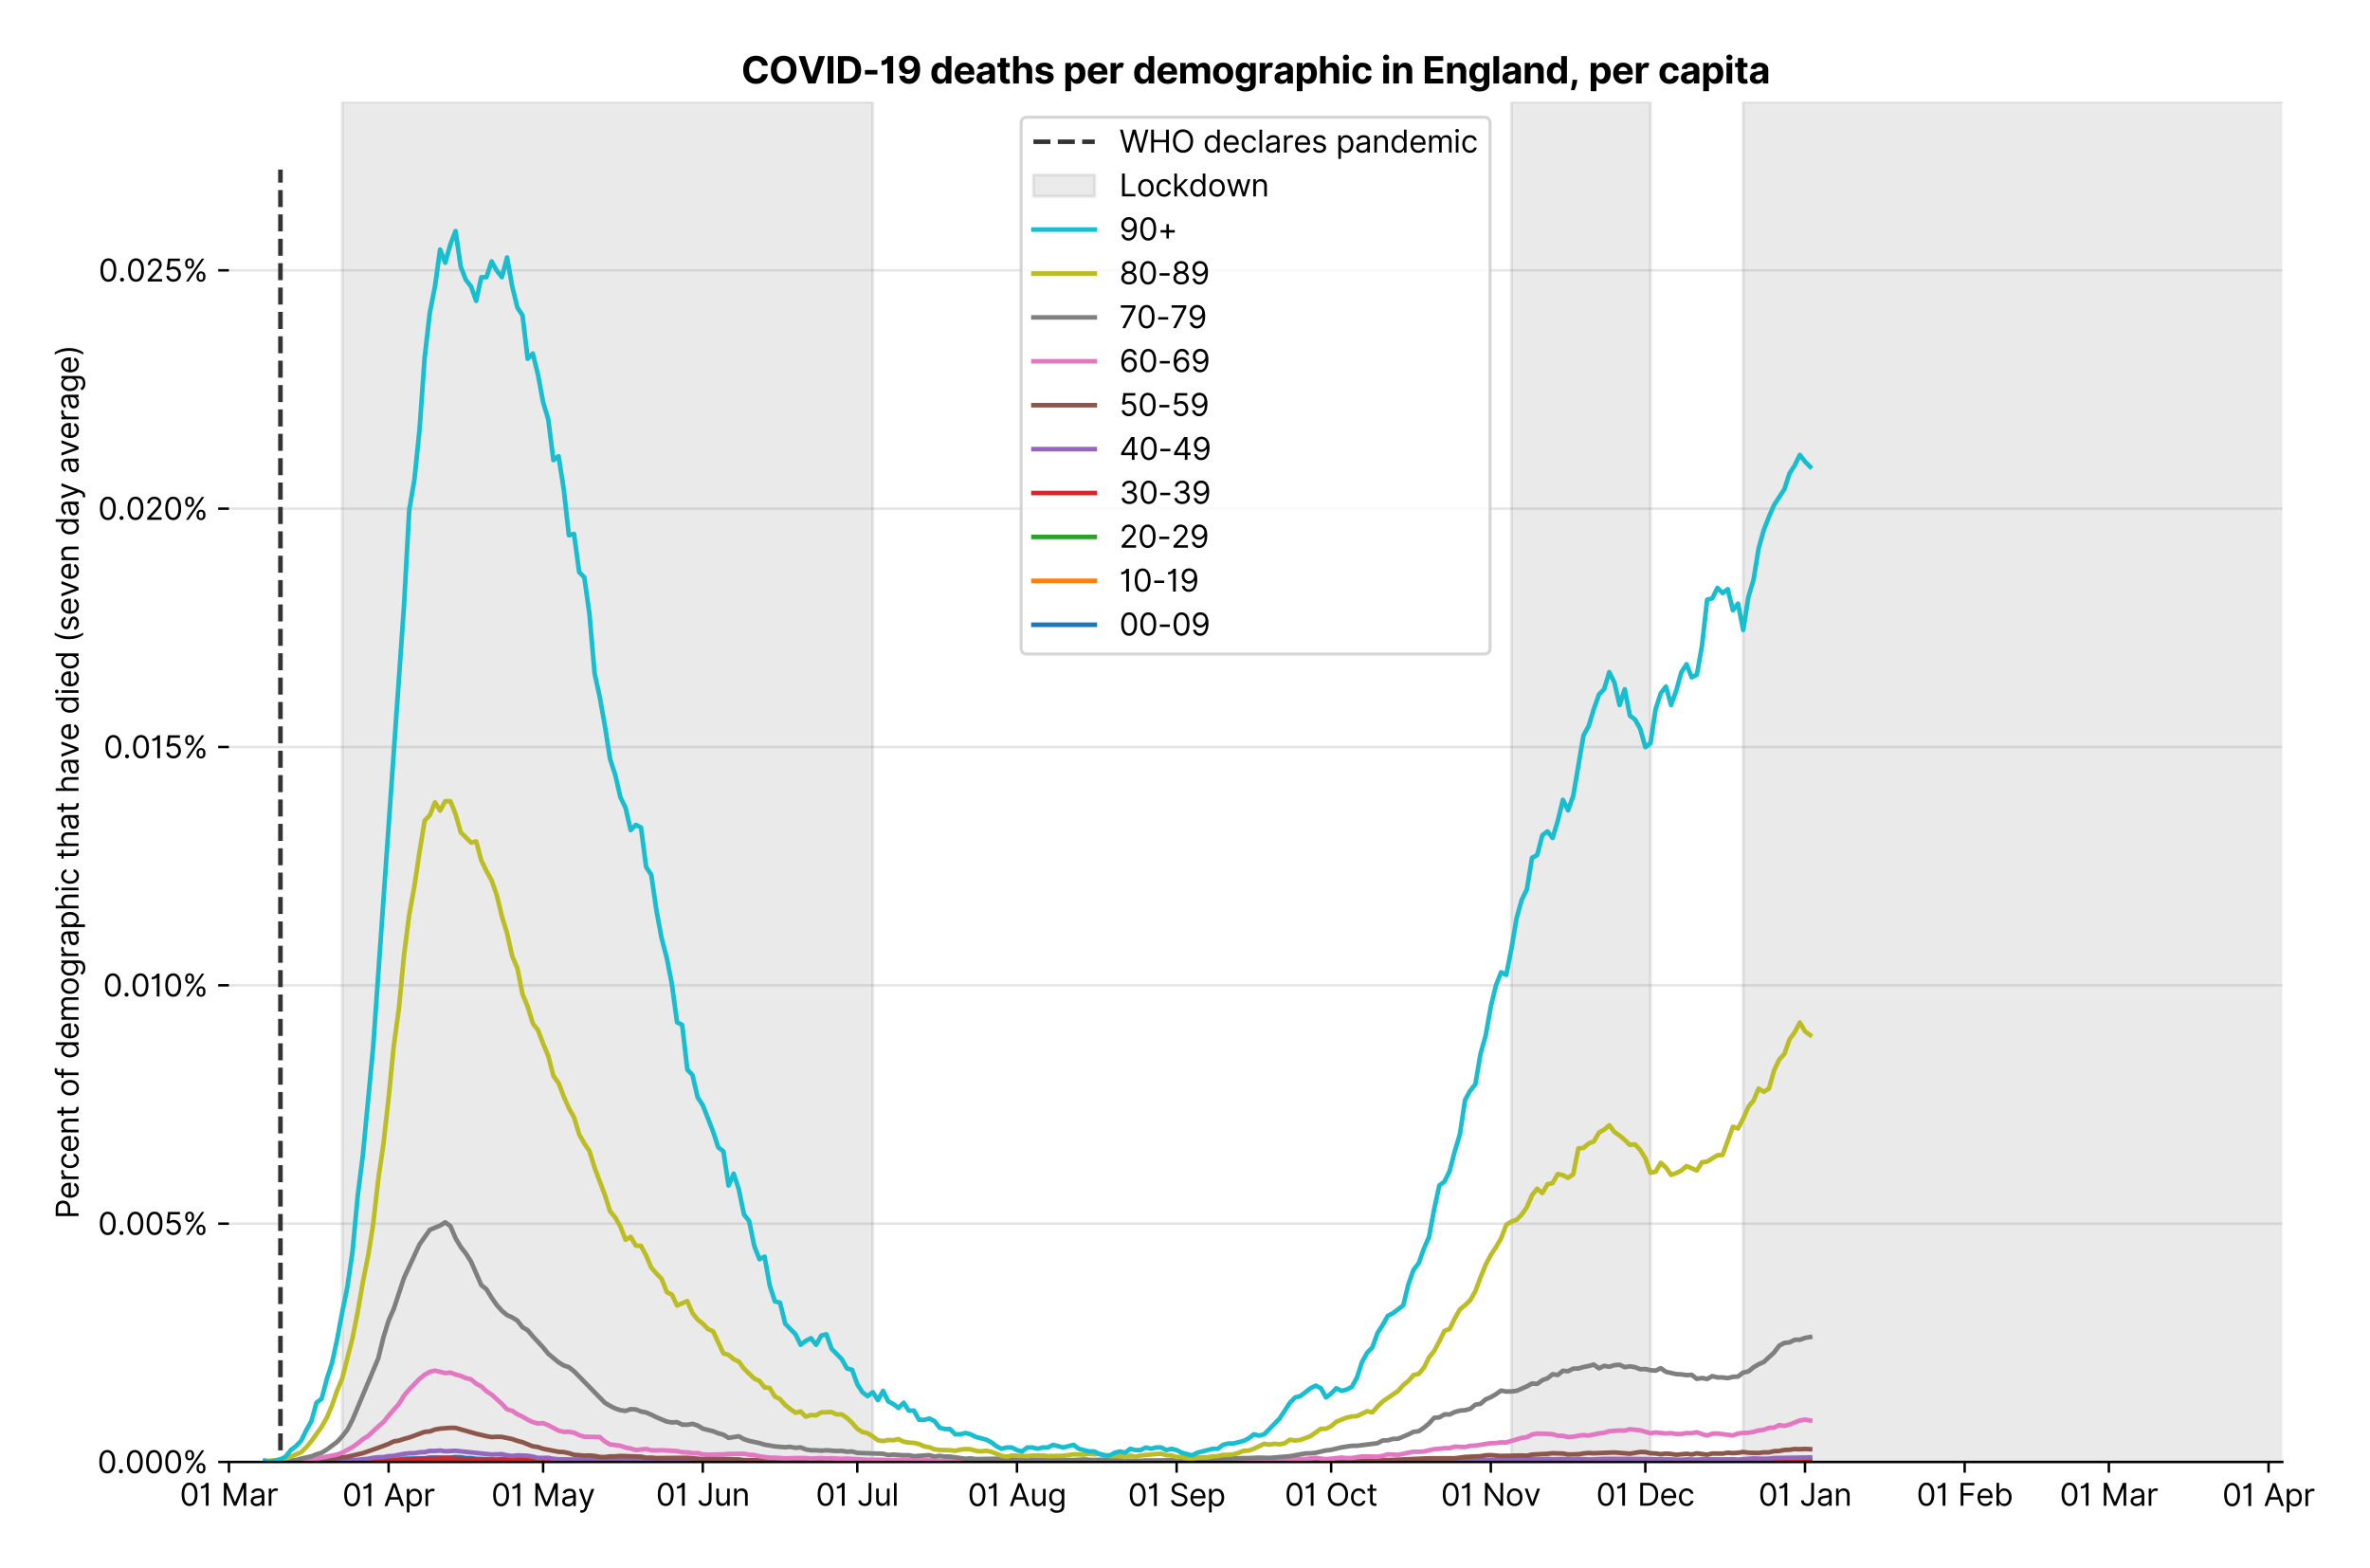 <?xml version="1.0" encoding="utf-8" standalone="no"?>
<!DOCTYPE svg PUBLIC "-//W3C//DTD SVG 1.1//EN"
  "http://www.w3.org/Graphics/SVG/1.1/DTD/svg11.dtd">
<svg version="1.1" viewBox="0 0 772.856 511.276" xmlns="http://www.w3.org/2000/svg" xmlns:xlink="http://www.w3.org/1999/xlink">
 <defs>
  <style type="text/css">*{stroke-linecap:butt;stroke-linejoin:round;}</style>
 </defs>
 <g id="figure_1">
  <g id="patch_1">
   <path d="M 0 511.276 
L 772.856 511.276 
L 772.856 0 
L 0 0 
z
" style="fill:#ffffff;"/>
  </g>
  <g id="axes_1">
   <g id="patch_2">
    <path d="M 74.655 476.745 
L 744.255 476.745 
L 744.255 33.225 
L 74.655 33.225 
z
" style="fill:#ffffff;"/>
   </g>
   <g id="matplotlib.axis_1">
    <g id="xtick_1">
     <g id="line2d_1">
      <defs>
       <path d="M 0 0 
L 0 3.5 
" id="mf540c6f8a7" style="stroke:#000000;stroke-width:0.8;"/>
      </defs>
      <g>
       <use style="stroke:#000000;stroke-width:0.8;" x="74.655" xlink:href="#mf540c6f8a7" y="476.745"/>
      </g>
     </g>
     <g id="text_1">
      <!-- 01 Mar -->
      <g transform="translate(58.618 491.018)scale(0.1 -0.1)">
       <defs>
        <path d="M 2000 -64 
Q 1230 -64 806 561 
Q 382 1186 382 2327 
Q 382 3459 809 4088 
Q 1236 4718 2000 4718 
Q 2764 4718 3191 4088 
Q 3618 3459 3618 2327 
Q 3618 1186 3194 561 
Q 2771 -64 2000 -64 
z
M 2000 436 
Q 2509 436 2791 927 
Q 3073 1418 3073 2327 
Q 3073 3234 2789 3730 
Q 2505 4227 2000 4227 
Q 1496 4227 1211 3730 
Q 927 3234 927 2327 
Q 927 1418 1210 927 
Q 1493 436 2000 436 
z
" id="Inter-Regular-30" transform="scale(0.016)"/>
        <path d="M 1973 4655 
L 1973 0 
L 1409 0 
L 1409 3836 
L 1373 3836 
Q 1341 3773 1209 3692 
Q 1077 3611 868 3551 
Q 659 3491 391 3491 
L 391 3964 
Q 661 3964 859 4061 
Q 1057 4159 1190 4291 
Q 1323 4423 1392 4529 
Q 1461 4636 1473 4655 
L 1973 4655 
z
" id="Inter-Regular-31" transform="scale(0.016)"/>
        <path id="Inter-Regular-20" transform="scale(0.016)"/>
        <path d="M 564 4655 
L 1236 4655 
L 2818 791 
L 2873 791 
L 4455 4655 
L 5127 4655 
L 5127 0 
L 4600 0 
L 4600 3536 
L 4555 3536 
L 3100 0 
L 2591 0 
L 1136 3536 
L 1091 3536 
L 1091 0 
L 564 0 
L 564 4655 
z
" id="Inter-Regular-4d" transform="scale(0.016)"/>
        <path d="M 1518 -82 
Q 1186 -82 916 44 
Q 646 170 486 410 
Q 327 650 327 991 
Q 327 1291 445 1478 
Q 564 1666 761 1773 
Q 959 1880 1199 1933 
Q 1439 1986 1682 2018 
Q 2000 2059 2199 2080 
Q 2398 2102 2490 2154 
Q 2582 2207 2582 2336 
L 2582 2355 
Q 2582 2691 2399 2877 
Q 2216 3064 1846 3064 
Q 1461 3064 1243 2895 
Q 1025 2727 936 2536 
L 427 2718 
Q 564 3036 792 3214 
Q 1021 3393 1292 3464 
Q 1564 3536 1827 3536 
Q 1996 3536 2215 3496 
Q 2434 3457 2640 3334 
Q 2846 3211 2982 2963 
Q 3118 2716 3118 2300 
L 3118 0 
L 2582 0 
L 2582 473 
L 2555 473 
Q 2500 359 2373 229 
Q 2246 100 2034 9 
Q 1823 -82 1518 -82 
z
M 1600 400 
Q 1918 400 2137 525 
Q 2357 650 2469 847 
Q 2582 1045 2582 1264 
L 2582 1755 
Q 2548 1714 2433 1681 
Q 2318 1648 2169 1624 
Q 2021 1600 1881 1583 
Q 1741 1566 1655 1555 
Q 1446 1527 1265 1467 
Q 1084 1407 974 1287 
Q 864 1168 864 964 
Q 864 684 1072 542 
Q 1280 400 1600 400 
z
" id="Inter-Regular-61" transform="scale(0.016)"/>
        <path d="M 491 0 
L 491 3491 
L 1009 3491 
L 1009 2964 
L 1046 2964 
Q 1139 3223 1389 3384 
Q 1639 3545 1955 3545 
Q 2100 3545 2209 3511 
Q 2318 3477 2400 3418 
L 2218 2964 
Q 2161 2993 2085 3010 
Q 2009 3027 1909 3027 
Q 1527 3027 1277 2794 
Q 1027 2561 1027 2209 
L 1027 0 
L 491 0 
z
" id="Inter-Regular-72" transform="scale(0.016)"/>
       </defs>
       <use xlink:href="#Inter-Regular-30"/>
       <use x="62.5" xlink:href="#Inter-Regular-31"/>
       <use x="106.676" xlink:href="#Inter-Regular-20"/>
       <use x="134.801" xlink:href="#Inter-Regular-4d"/>
       <use x="225.994" xlink:href="#Inter-Regular-61"/>
       <use x="282.386" xlink:href="#Inter-Regular-72"/>
      </g>
     </g>
    </g>
    <g id="xtick_2">
     <g id="line2d_2">
      <g>
       <use style="stroke:#000000;stroke-width:0.8;" x="126.722" xlink:href="#mf540c6f8a7" y="476.745"/>
      </g>
     </g>
     <g id="text_2">
      <!-- 01 Apr -->
      <g transform="translate(111.637 491.117)scale(0.1 -0.1)">
       <defs>
        <path d="M 755 0 
L 164 0 
L 1873 4655 
L 2455 4655 
L 4164 0 
L 3573 0 
L 3105 1318 
L 1223 1318 
L 755 0 
z
M 1400 1818 
L 2927 1818 
L 2182 3918 
L 2146 3918 
L 1400 1818 
z
" id="Inter-Regular-41" transform="scale(0.016)"/>
        <path d="M 491 -1309 
L 491 3491 
L 1009 3491 
L 1009 2936 
L 1073 2936 
Q 1132 3027 1237 3169 
Q 1343 3311 1542 3423 
Q 1741 3536 2082 3536 
Q 2523 3536 2859 3315 
Q 3196 3095 3384 2690 
Q 3573 2286 3573 1736 
Q 3573 1182 3384 776 
Q 3196 370 2861 148 
Q 2527 -73 2091 -73 
Q 1755 -73 1552 39 
Q 1350 152 1241 296 
Q 1132 441 1073 536 
L 1027 536 
L 1027 -1309 
L 491 -1309 
z
M 1018 1745 
Q 1018 1152 1276 780 
Q 1534 409 2018 409 
Q 2355 409 2581 587 
Q 2807 766 2921 1069 
Q 3036 1373 3036 1745 
Q 3036 2114 2923 2410 
Q 2811 2707 2585 2881 
Q 2359 3055 2018 3055 
Q 1527 3055 1272 2693 
Q 1018 2332 1018 1745 
z
" id="Inter-Regular-70" transform="scale(0.016)"/>
       </defs>
       <use xlink:href="#Inter-Regular-30"/>
       <use x="62.5" xlink:href="#Inter-Regular-31"/>
       <use x="106.676" xlink:href="#Inter-Regular-20"/>
       <use x="134.801" xlink:href="#Inter-Regular-41"/>
       <use x="202.415" xlink:href="#Inter-Regular-70"/>
       <use x="263.352" xlink:href="#Inter-Regular-72"/>
      </g>
     </g>
    </g>
    <g id="xtick_3">
     <g id="line2d_3">
      <g>
       <use style="stroke:#000000;stroke-width:0.8;" x="177.109" xlink:href="#mf540c6f8a7" y="476.745"/>
      </g>
     </g>
     <g id="text_3">
      <!-- 01 May -->
      <g transform="translate(160.206 491.117)scale(0.1 -0.1)">
       <defs>
        <path d="M 818 -1355 
Q 682 -1355 575 -1333 
Q 468 -1311 427 -1291 
L 564 -818 
Q 857 -893 1053 -814 
Q 1250 -736 1391 -345 
L 1509 -18 
L 218 3491 
L 800 3491 
L 1764 709 
L 1800 709 
L 2764 3491 
L 3346 3491 
L 1846 -564 
Q 1550 -1355 818 -1355 
z
" id="Inter-Regular-79" transform="scale(0.016)"/>
       </defs>
       <use xlink:href="#Inter-Regular-30"/>
       <use x="62.5" xlink:href="#Inter-Regular-31"/>
       <use x="106.676" xlink:href="#Inter-Regular-20"/>
       <use x="134.801" xlink:href="#Inter-Regular-4d"/>
       <use x="225.994" xlink:href="#Inter-Regular-61"/>
       <use x="282.386" xlink:href="#Inter-Regular-79"/>
      </g>
     </g>
    </g>
    <g id="xtick_4">
     <g id="line2d_4">
      <g>
       <use style="stroke:#000000;stroke-width:0.8;" x="229.177" xlink:href="#mf540c6f8a7" y="476.745"/>
      </g>
     </g>
     <g id="text_4">
      <!-- 01 Jun -->
      <g transform="translate(213.892 491.018)scale(0.1 -0.1)">
       <defs>
        <path d="M 2346 4655 
L 2909 4655 
L 2909 1327 
Q 2909 657 2549 296 
Q 2189 -64 1582 -64 
Q 1200 -64 902 76 
Q 605 216 434 475 
Q 264 734 264 1091 
L 818 1091 
Q 818 795 1034 615 
Q 1250 436 1582 436 
Q 1948 436 2147 664 
Q 2346 893 2346 1327 
L 2346 4655 
z
" id="Inter-Regular-4a" transform="scale(0.016)"/>
        <path d="M 2691 1427 
L 2691 3491 
L 3227 3491 
L 3227 0 
L 2691 0 
L 2691 591 
L 2655 591 
Q 2532 325 2273 140 
Q 2014 -45 1618 -45 
Q 1127 -45 809 280 
Q 491 605 491 1273 
L 491 3491 
L 1027 3491 
L 1027 1309 
Q 1027 927 1242 700 
Q 1457 473 1791 473 
Q 1991 473 2199 575 
Q 2407 677 2549 888 
Q 2691 1100 2691 1427 
z
" id="Inter-Regular-75" transform="scale(0.016)"/>
        <path d="M 1027 2100 
L 1027 0 
L 491 0 
L 491 3491 
L 1009 3491 
L 1009 2945 
L 1055 2945 
Q 1177 3211 1427 3373 
Q 1677 3536 2073 3536 
Q 2602 3536 2928 3211 
Q 3255 2886 3255 2218 
L 3255 0 
L 2718 0 
L 2718 2182 
Q 2718 2593 2504 2824 
Q 2291 3055 1918 3055 
Q 1534 3055 1280 2806 
Q 1027 2557 1027 2100 
z
" id="Inter-Regular-6e" transform="scale(0.016)"/>
       </defs>
       <use xlink:href="#Inter-Regular-30"/>
       <use x="62.5" xlink:href="#Inter-Regular-31"/>
       <use x="106.676" xlink:href="#Inter-Regular-20"/>
       <use x="134.801" xlink:href="#Inter-Regular-4a"/>
       <use x="189.063" xlink:href="#Inter-Regular-75"/>
       <use x="247.159" xlink:href="#Inter-Regular-6e"/>
      </g>
     </g>
    </g>
    <g id="xtick_5">
     <g id="line2d_5">
      <g>
       <use style="stroke:#000000;stroke-width:0.8;" x="279.564" xlink:href="#mf540c6f8a7" y="476.745"/>
      </g>
     </g>
     <g id="text_5">
      <!-- 01 Jul -->
      <g transform="translate(266.02 491.018)scale(0.1 -0.1)">
       <defs>
        <path d="M 1027 4655 
L 1027 0 
L 491 0 
L 491 4655 
L 1027 4655 
z
" id="Inter-Regular-6c" transform="scale(0.016)"/>
       </defs>
       <use xlink:href="#Inter-Regular-30"/>
       <use x="62.5" xlink:href="#Inter-Regular-31"/>
       <use x="106.676" xlink:href="#Inter-Regular-20"/>
       <use x="134.801" xlink:href="#Inter-Regular-4a"/>
       <use x="189.063" xlink:href="#Inter-Regular-75"/>
       <use x="247.159" xlink:href="#Inter-Regular-6c"/>
      </g>
     </g>
    </g>
    <g id="xtick_6">
     <g id="line2d_6">
      <g>
       <use style="stroke:#000000;stroke-width:0.8;" x="331.631" xlink:href="#mf540c6f8a7" y="476.745"/>
      </g>
     </g>
     <g id="text_6">
      <!-- 01 Aug -->
      <g transform="translate(315.56 491.117)scale(0.1 -0.1)">
       <defs>
        <path d="M 1900 -1382 
Q 1316 -1382 976 -1169 
Q 636 -957 473 -682 
L 900 -382 
Q 973 -477 1084 -601 
Q 1196 -725 1390 -817 
Q 1584 -909 1900 -909 
Q 2323 -909 2598 -704 
Q 2873 -500 2873 -64 
L 2873 645 
L 2827 645 
Q 2768 550 2660 410 
Q 2552 270 2351 162 
Q 2150 55 1809 55 
Q 1386 55 1051 255 
Q 716 455 521 836 
Q 327 1218 327 1764 
Q 327 2300 516 2699 
Q 705 3098 1041 3317 
Q 1377 3536 1818 3536 
Q 2159 3536 2360 3423 
Q 2561 3311 2669 3169 
Q 2777 3027 2836 2936 
L 2891 2936 
L 2891 3491 
L 3409 3491 
L 3409 -100 
Q 3409 -550 3205 -833 
Q 3002 -1116 2660 -1249 
Q 2318 -1382 1900 -1382 
z
M 1882 536 
Q 2366 536 2624 864 
Q 2882 1193 2882 1773 
Q 2882 2339 2627 2697 
Q 2373 3055 1882 3055 
Q 1541 3055 1315 2882 
Q 1089 2709 976 2418 
Q 864 2127 864 1773 
Q 864 1227 1120 881 
Q 1377 536 1882 536 
z
" id="Inter-Regular-67" transform="scale(0.016)"/>
       </defs>
       <use xlink:href="#Inter-Regular-30"/>
       <use x="62.5" xlink:href="#Inter-Regular-31"/>
       <use x="106.676" xlink:href="#Inter-Regular-20"/>
       <use x="134.801" xlink:href="#Inter-Regular-41"/>
       <use x="202.415" xlink:href="#Inter-Regular-75"/>
       <use x="260.511" xlink:href="#Inter-Regular-67"/>
      </g>
     </g>
    </g>
    <g id="xtick_7">
     <g id="line2d_7">
      <g>
       <use style="stroke:#000000;stroke-width:0.8;" x="383.699" xlink:href="#mf540c6f8a7" y="476.745"/>
      </g>
     </g>
     <g id="text_7">
      <!-- 01 Sep -->
      <g transform="translate(367.811 491.117)scale(0.1 -0.1)">
       <defs>
        <path d="M 3109 3491 
Q 3068 3836 2777 4027 
Q 2486 4218 2064 4218 
Q 1600 4218 1318 3999 
Q 1036 3780 1036 3445 
Q 1036 3195 1189 3042 
Q 1343 2889 1553 2803 
Q 1764 2718 1936 2673 
L 2409 2545 
Q 2591 2498 2815 2414 
Q 3039 2330 3244 2185 
Q 3450 2041 3584 1816 
Q 3718 1591 3718 1264 
Q 3718 886 3521 581 
Q 3325 277 2949 97 
Q 2573 -82 2036 -82 
Q 1286 -82 845 272 
Q 405 627 364 1200 
L 946 1200 
Q 968 936 1124 764 
Q 1280 593 1519 510 
Q 1759 427 2036 427 
Q 2359 427 2616 533 
Q 2873 639 3023 828 
Q 3173 1018 3173 1273 
Q 3173 1505 3043 1650 
Q 2914 1795 2702 1886 
Q 2491 1977 2246 2045 
L 1673 2209 
Q 1127 2366 809 2657 
Q 491 2948 491 3418 
Q 491 3809 703 4101 
Q 916 4393 1276 4555 
Q 1636 4718 2082 4718 
Q 2532 4718 2882 4558 
Q 3232 4398 3437 4120 
Q 3643 3843 3655 3491 
L 3109 3491 
z
" id="Inter-Regular-53" transform="scale(0.016)"/>
        <path d="M 1955 -73 
Q 1450 -73 1085 151 
Q 721 375 524 778 
Q 327 1182 327 1718 
Q 327 2255 524 2665 
Q 721 3075 1074 3305 
Q 1427 3536 1900 3536 
Q 2173 3536 2439 3445 
Q 2705 3355 2923 3151 
Q 3141 2948 3270 2614 
Q 3400 2280 3400 1791 
L 3400 1564 
L 866 1564 
Q 884 1005 1183 707 
Q 1482 409 1955 409 
Q 2271 409 2498 545 
Q 2725 682 2827 955 
L 3346 809 
Q 3223 414 2854 170 
Q 2486 -73 1955 -73 
z
M 866 2027 
L 2855 2027 
Q 2855 2470 2595 2762 
Q 2336 3055 1900 3055 
Q 1593 3055 1368 2911 
Q 1143 2768 1013 2533 
Q 884 2298 866 2027 
z
" id="Inter-Regular-65" transform="scale(0.016)"/>
       </defs>
       <use xlink:href="#Inter-Regular-30"/>
       <use x="62.5" xlink:href="#Inter-Regular-31"/>
       <use x="106.676" xlink:href="#Inter-Regular-20"/>
       <use x="134.801" xlink:href="#Inter-Regular-53"/>
       <use x="198.58" xlink:href="#Inter-Regular-65"/>
       <use x="256.818" xlink:href="#Inter-Regular-70"/>
      </g>
     </g>
    </g>
    <g id="xtick_8">
     <g id="line2d_8">
      <g>
       <use style="stroke:#000000;stroke-width:0.8;" x="434.086" xlink:href="#mf540c6f8a7" y="476.745"/>
      </g>
     </g>
     <g id="text_8">
      <!-- 01 Oct -->
      <g transform="translate(418.93 491.018)scale(0.1 -0.1)">
       <defs>
        <path d="M 4491 2327 
Q 4491 1591 4225 1054 
Q 3959 518 3495 227 
Q 3032 -64 2436 -64 
Q 1841 -64 1377 227 
Q 914 518 648 1054 
Q 382 1591 382 2327 
Q 382 3064 648 3600 
Q 914 4136 1377 4427 
Q 1841 4718 2436 4718 
Q 3032 4718 3495 4427 
Q 3959 4136 4225 3600 
Q 4491 3064 4491 2327 
z
M 3946 2327 
Q 3946 2932 3744 3348 
Q 3543 3764 3201 3977 
Q 2859 4191 2436 4191 
Q 2014 4191 1672 3977 
Q 1330 3764 1128 3348 
Q 927 2932 927 2327 
Q 927 1723 1128 1307 
Q 1330 891 1672 677 
Q 2014 464 2436 464 
Q 2859 464 3201 677 
Q 3543 891 3744 1307 
Q 3946 1723 3946 2327 
z
" id="Inter-Regular-4f" transform="scale(0.016)"/>
        <path d="M 1909 -73 
Q 1418 -73 1063 159 
Q 709 391 518 798 
Q 327 1205 327 1727 
Q 327 2259 524 2667 
Q 721 3075 1074 3305 
Q 1427 3536 1900 3536 
Q 2268 3536 2563 3400 
Q 2859 3264 3047 3018 
Q 3236 2773 3282 2445 
L 2746 2445 
Q 2684 2684 2474 2869 
Q 2264 3055 1909 3055 
Q 1439 3055 1151 2697 
Q 864 2339 864 1745 
Q 864 1139 1148 774 
Q 1432 409 1909 409 
Q 2223 409 2447 570 
Q 2671 732 2746 1018 
L 3282 1018 
Q 3236 709 3058 462 
Q 2880 216 2588 71 
Q 2296 -73 1909 -73 
z
" id="Inter-Regular-63" transform="scale(0.016)"/>
        <path d="M 2009 3491 
L 2009 3036 
L 1264 3036 
L 1264 1000 
Q 1264 773 1331 660 
Q 1398 548 1503 510 
Q 1609 473 1727 473 
Q 1816 473 1873 483 
Q 1930 493 1964 500 
L 2073 18 
Q 2018 -2 1920 -23 
Q 1823 -45 1673 -45 
Q 1446 -45 1228 52 
Q 1011 150 869 350 
Q 727 550 727 855 
L 727 3036 
L 200 3036 
L 200 3491 
L 727 3491 
L 727 4327 
L 1264 4327 
L 1264 3491 
L 2009 3491 
z
" id="Inter-Regular-74" transform="scale(0.016)"/>
       </defs>
       <use xlink:href="#Inter-Regular-30"/>
       <use x="62.5" xlink:href="#Inter-Regular-31"/>
       <use x="106.676" xlink:href="#Inter-Regular-20"/>
       <use x="134.801" xlink:href="#Inter-Regular-4f"/>
       <use x="210.938" xlink:href="#Inter-Regular-63"/>
       <use x="266.761" xlink:href="#Inter-Regular-74"/>
      </g>
     </g>
    </g>
    <g id="xtick_9">
     <g id="line2d_9">
      <g>
       <use style="stroke:#000000;stroke-width:0.8;" x="486.153" xlink:href="#mf540c6f8a7" y="476.745"/>
      </g>
     </g>
     <g id="text_9">
      <!-- 01 Nov -->
      <g transform="translate(469.882 491.018)scale(0.1 -0.1)">
       <defs>
        <path d="M 4255 4655 
L 4255 0 
L 3709 0 
L 1173 3655 
L 1127 3655 
L 1127 0 
L 564 0 
L 564 4655 
L 1109 4655 
L 3655 991 
L 3700 991 
L 3700 4655 
L 4255 4655 
z
" id="Inter-Regular-4e" transform="scale(0.016)"/>
        <path d="M 1909 -73 
Q 1436 -73 1080 152 
Q 725 377 526 781 
Q 327 1186 327 1727 
Q 327 2273 526 2679 
Q 725 3086 1080 3311 
Q 1436 3536 1909 3536 
Q 2382 3536 2737 3311 
Q 3093 3086 3292 2679 
Q 3491 2273 3491 1727 
Q 3491 1186 3292 781 
Q 3093 377 2737 152 
Q 2382 -73 1909 -73 
z
M 1909 409 
Q 2268 409 2500 593 
Q 2732 777 2843 1077 
Q 2955 1377 2955 1727 
Q 2955 2077 2843 2379 
Q 2732 2682 2500 2868 
Q 2268 3055 1909 3055 
Q 1550 3055 1318 2868 
Q 1086 2682 975 2379 
Q 864 2077 864 1727 
Q 864 1377 975 1077 
Q 1086 777 1318 593 
Q 1550 409 1909 409 
z
" id="Inter-Regular-6f" transform="scale(0.016)"/>
        <path d="M 3346 3491 
L 2055 0 
L 1509 0 
L 218 3491 
L 800 3491 
L 1764 709 
L 1800 709 
L 2764 3491 
L 3346 3491 
z
" id="Inter-Regular-76" transform="scale(0.016)"/>
       </defs>
       <use xlink:href="#Inter-Regular-30"/>
       <use x="62.5" xlink:href="#Inter-Regular-31"/>
       <use x="106.676" xlink:href="#Inter-Regular-20"/>
       <use x="134.801" xlink:href="#Inter-Regular-4e"/>
       <use x="210.085" xlink:href="#Inter-Regular-6f"/>
       <use x="269.744" xlink:href="#Inter-Regular-76"/>
      </g>
     </g>
    </g>
    <g id="xtick_10">
     <g id="line2d_10">
      <g>
       <use style="stroke:#000000;stroke-width:0.8;" x="536.541" xlink:href="#mf540c6f8a7" y="476.745"/>
      </g>
     </g>
     <g id="text_10">
      <!-- 01 Dec -->
      <g transform="translate(520.504 491.018)scale(0.1 -0.1)">
       <defs>
        <path d="M 2000 0 
L 564 0 
L 564 4655 
L 2064 4655 
Q 2741 4655 3223 4376 
Q 3705 4098 3961 3578 
Q 4218 3059 4218 2336 
Q 4218 1609 3959 1085 
Q 3700 561 3204 280 
Q 2709 0 2000 0 
z
M 1127 500 
L 1964 500 
Q 2830 500 3251 992 
Q 3673 1484 3673 2336 
Q 3673 3182 3259 3668 
Q 2846 4155 2027 4155 
L 1127 4155 
L 1127 500 
z
" id="Inter-Regular-44" transform="scale(0.016)"/>
       </defs>
       <use xlink:href="#Inter-Regular-30"/>
       <use x="62.5" xlink:href="#Inter-Regular-31"/>
       <use x="106.676" xlink:href="#Inter-Regular-20"/>
       <use x="134.801" xlink:href="#Inter-Regular-44"/>
       <use x="206.676" xlink:href="#Inter-Regular-65"/>
       <use x="264.915" xlink:href="#Inter-Regular-63"/>
      </g>
     </g>
    </g>
    <g id="xtick_11">
     <g id="line2d_11">
      <g>
       <use style="stroke:#000000;stroke-width:0.8;" x="588.608" xlink:href="#mf540c6f8a7" y="476.745"/>
      </g>
     </g>
     <g id="text_11">
      <!-- 01 Jan -->
      <g transform="translate(573.409 491.018)scale(0.1 -0.1)">
       <use xlink:href="#Inter-Regular-30"/>
       <use x="62.5" xlink:href="#Inter-Regular-31"/>
       <use x="106.676" xlink:href="#Inter-Regular-20"/>
       <use x="134.801" xlink:href="#Inter-Regular-4a"/>
       <use x="189.063" xlink:href="#Inter-Regular-61"/>
       <use x="245.455" xlink:href="#Inter-Regular-6e"/>
      </g>
     </g>
    </g>
    <g id="xtick_12">
     <g id="line2d_12">
      <g>
       <use style="stroke:#000000;stroke-width:0.8;" x="640.675" xlink:href="#mf540c6f8a7" y="476.745"/>
      </g>
     </g>
     <g id="text_12">
      <!-- 01 Feb -->
      <g transform="translate(624.986 491.018)scale(0.1 -0.1)">
       <defs>
        <path d="M 564 0 
L 564 4655 
L 3355 4655 
L 3355 4155 
L 1127 4155 
L 1127 2582 
L 3146 2582 
L 3146 2082 
L 1127 2082 
L 1127 0 
L 564 0 
z
" id="Inter-Regular-46" transform="scale(0.016)"/>
        <path d="M 564 0 
L 564 4655 
L 1100 4655 
L 1100 2936 
L 1146 2936 
Q 1205 3027 1310 3169 
Q 1416 3311 1615 3423 
Q 1814 3536 2155 3536 
Q 2596 3536 2932 3315 
Q 3268 3095 3457 2690 
Q 3646 2286 3646 1736 
Q 3646 1182 3457 776 
Q 3268 370 2934 148 
Q 2600 -73 2164 -73 
Q 1827 -73 1625 39 
Q 1423 152 1314 296 
Q 1205 441 1146 536 
L 1082 536 
L 1082 0 
L 564 0 
z
M 1091 1745 
Q 1091 1152 1349 780 
Q 1607 409 2091 409 
Q 2427 409 2653 587 
Q 2880 766 2994 1069 
Q 3109 1373 3109 1745 
Q 3109 2114 2996 2410 
Q 2884 2707 2658 2881 
Q 2432 3055 2091 3055 
Q 1600 3055 1345 2693 
Q 1091 2332 1091 1745 
z
" id="Inter-Regular-62" transform="scale(0.016)"/>
       </defs>
       <use xlink:href="#Inter-Regular-30"/>
       <use x="62.5" xlink:href="#Inter-Regular-31"/>
       <use x="106.676" xlink:href="#Inter-Regular-20"/>
       <use x="134.801" xlink:href="#Inter-Regular-46"/>
       <use x="193.466" xlink:href="#Inter-Regular-65"/>
       <use x="251.705" xlink:href="#Inter-Regular-62"/>
      </g>
     </g>
    </g>
    <g id="xtick_13">
     <g id="line2d_13">
      <g>
       <use style="stroke:#000000;stroke-width:0.8;" x="687.704" xlink:href="#mf540c6f8a7" y="476.745"/>
      </g>
     </g>
     <g id="text_13">
      <!-- 01 Mar -->
      <g transform="translate(671.667 491.018)scale(0.1 -0.1)">
       <use xlink:href="#Inter-Regular-30"/>
       <use x="62.5" xlink:href="#Inter-Regular-31"/>
       <use x="106.676" xlink:href="#Inter-Regular-20"/>
       <use x="134.801" xlink:href="#Inter-Regular-4d"/>
       <use x="225.994" xlink:href="#Inter-Regular-61"/>
       <use x="282.386" xlink:href="#Inter-Regular-72"/>
      </g>
     </g>
    </g>
    <g id="xtick_14">
     <g id="line2d_14">
      <g>
       <use style="stroke:#000000;stroke-width:0.8;" x="739.771" xlink:href="#mf540c6f8a7" y="476.745"/>
      </g>
     </g>
     <g id="text_14">
      <!-- 01 Apr -->
      <g transform="translate(724.686 491.117)scale(0.1 -0.1)">
       <use xlink:href="#Inter-Regular-30"/>
       <use x="62.5" xlink:href="#Inter-Regular-31"/>
       <use x="106.676" xlink:href="#Inter-Regular-20"/>
       <use x="134.801" xlink:href="#Inter-Regular-41"/>
       <use x="202.415" xlink:href="#Inter-Regular-70"/>
       <use x="263.352" xlink:href="#Inter-Regular-72"/>
      </g>
     </g>
    </g>
   </g>
   <g id="matplotlib.axis_2">
    <g id="ytick_1">
     <g id="line2d_15">
      <path clip-path="url(#p00215c571f)" d="M 74.655 476.745 
L 744.255 476.745 
" style="fill:none;stroke:#e5e5e5;stroke-linecap:square;stroke-width:0.8;"/>
     </g>
     <g id="line2d_16">
      <defs>
       <path d="M 0 0 
L -3.5 0 
" id="m43bfe0c1df" style="stroke:#000000;stroke-width:0.8;"/>
      </defs>
      <g>
       <use style="stroke:#000000;stroke-width:0.8;" x="74.655" xlink:href="#m43bfe0c1df" y="476.745"/>
      </g>
     </g>
     <g id="text_15">
      <!-- 0.000% -->
      <g transform="translate(31.773 480.382)scale(0.1 -0.1)">
       <defs>
        <path d="M 882 -36 
Q 714 -36 593 84 
Q 473 205 473 373 
Q 473 541 593 661 
Q 714 782 882 782 
Q 1050 782 1170 661 
Q 1291 541 1291 373 
Q 1291 205 1170 84 
Q 1050 -36 882 -36 
z
" id="Inter-Regular-2e" transform="scale(0.016)"/>
        <path d="M 2855 873 
L 2855 1118 
Q 2855 1373 2960 1585 
Q 3066 1798 3269 1926 
Q 3473 2055 3764 2055 
Q 4059 2055 4259 1926 
Q 4459 1798 4561 1585 
Q 4664 1373 4664 1118 
L 4664 873 
Q 4664 618 4560 405 
Q 4457 193 4256 64 
Q 4055 -64 3764 -64 
Q 3468 -64 3266 64 
Q 3064 193 2959 405 
Q 2855 618 2855 873 
z
M 536 3536 
L 536 3782 
Q 536 4036 642 4248 
Q 748 4461 951 4589 
Q 1155 4718 1446 4718 
Q 1741 4718 1941 4589 
Q 2141 4461 2243 4248 
Q 2346 4036 2346 3782 
L 2346 3536 
Q 2346 3282 2242 3069 
Q 2139 2857 1937 2728 
Q 1736 2600 1446 2600 
Q 1150 2600 948 2728 
Q 746 2857 641 3069 
Q 536 3282 536 3536 
z
M 709 0 
L 3909 4655 
L 4427 4655 
L 1227 0 
L 709 0 
z
M 3318 1118 
L 3318 873 
Q 3318 661 3418 494 
Q 3518 327 3764 327 
Q 4002 327 4101 494 
Q 4200 661 4200 873 
L 4200 1118 
Q 4200 1330 4104 1497 
Q 4009 1664 3764 1664 
Q 3525 1664 3421 1497 
Q 3318 1330 3318 1118 
z
M 1000 3782 
L 1000 3536 
Q 1000 3325 1100 3158 
Q 1200 2991 1446 2991 
Q 1684 2991 1783 3158 
Q 1882 3325 1882 3536 
L 1882 3782 
Q 1882 3993 1786 4160 
Q 1691 4327 1446 4327 
Q 1207 4327 1103 4160 
Q 1000 3993 1000 3782 
z
" id="Inter-Regular-25" transform="scale(0.016)"/>
       </defs>
       <use xlink:href="#Inter-Regular-30"/>
       <use x="62.5" xlink:href="#Inter-Regular-2e"/>
       <use x="90.057" xlink:href="#Inter-Regular-30"/>
       <use x="152.557" xlink:href="#Inter-Regular-30"/>
       <use x="215.057" xlink:href="#Inter-Regular-30"/>
       <use x="277.557" xlink:href="#Inter-Regular-25"/>
      </g>
     </g>
    </g>
    <g id="ytick_2">
     <g id="line2d_17">
      <path clip-path="url(#p00215c571f)" d="M 74.655 399.026 
L 744.255 399.026 
" style="fill:none;stroke:#e5e5e5;stroke-linecap:square;stroke-width:0.8;"/>
     </g>
     <g id="line2d_18">
      <g>
       <use style="stroke:#000000;stroke-width:0.8;" x="74.655" xlink:href="#m43bfe0c1df" y="399.026"/>
      </g>
     </g>
     <g id="text_16">
      <!-- 0.005% -->
      <g transform="translate(31.944 402.663)scale(0.1 -0.1)">
       <defs>
        <path d="M 1936 -64 
Q 1536 -64 1216 95 
Q 896 255 702 532 
Q 509 809 491 1164 
L 1036 1164 
Q 1068 848 1324 642 
Q 1580 436 1936 436 
Q 2223 436 2447 570 
Q 2671 705 2799 940 
Q 2927 1175 2927 1473 
Q 2927 1777 2794 2017 
Q 2661 2257 2429 2395 
Q 2198 2534 1900 2536 
Q 1686 2539 1461 2472 
Q 1236 2405 1091 2300 
L 564 2364 
L 846 4655 
L 3264 4655 
L 3264 4155 
L 1318 4155 
L 1155 2782 
L 1182 2782 
Q 1325 2895 1541 2970 
Q 1757 3045 1991 3045 
Q 2418 3045 2753 2842 
Q 3089 2639 3281 2286 
Q 3473 1934 3473 1482 
Q 3473 1036 3274 687 
Q 3075 339 2727 137 
Q 2380 -64 1936 -64 
z
" id="Inter-Regular-35" transform="scale(0.016)"/>
       </defs>
       <use xlink:href="#Inter-Regular-30"/>
       <use x="62.5" xlink:href="#Inter-Regular-2e"/>
       <use x="90.057" xlink:href="#Inter-Regular-30"/>
       <use x="152.557" xlink:href="#Inter-Regular-30"/>
       <use x="215.057" xlink:href="#Inter-Regular-35"/>
       <use x="275.852" xlink:href="#Inter-Regular-25"/>
      </g>
     </g>
    </g>
    <g id="ytick_3">
     <g id="line2d_19">
      <path clip-path="url(#p00215c571f)" d="M 74.655 321.307 
L 744.255 321.307 
" style="fill:none;stroke:#e5e5e5;stroke-linecap:square;stroke-width:0.8;"/>
     </g>
     <g id="line2d_20">
      <g>
       <use style="stroke:#000000;stroke-width:0.8;" x="74.655" xlink:href="#m43bfe0c1df" y="321.307"/>
      </g>
     </g>
     <g id="text_17">
      <!-- 0.010% -->
      <g transform="translate(33.606 324.944)scale(0.1 -0.1)">
       <use xlink:href="#Inter-Regular-30"/>
       <use x="62.5" xlink:href="#Inter-Regular-2e"/>
       <use x="90.057" xlink:href="#Inter-Regular-30"/>
       <use x="152.557" xlink:href="#Inter-Regular-31"/>
       <use x="196.733" xlink:href="#Inter-Regular-30"/>
       <use x="259.233" xlink:href="#Inter-Regular-25"/>
      </g>
     </g>
    </g>
    <g id="ytick_4">
     <g id="line2d_21">
      <path clip-path="url(#p00215c571f)" d="M 74.655 243.588 
L 744.255 243.588 
" style="fill:none;stroke:#e5e5e5;stroke-linecap:square;stroke-width:0.8;"/>
     </g>
     <g id="line2d_22">
      <g>
       <use style="stroke:#000000;stroke-width:0.8;" x="74.655" xlink:href="#m43bfe0c1df" y="243.588"/>
      </g>
     </g>
     <g id="text_18">
      <!-- 0.015% -->
      <g transform="translate(33.777 247.225)scale(0.1 -0.1)">
       <use xlink:href="#Inter-Regular-30"/>
       <use x="62.5" xlink:href="#Inter-Regular-2e"/>
       <use x="90.057" xlink:href="#Inter-Regular-30"/>
       <use x="152.557" xlink:href="#Inter-Regular-31"/>
       <use x="196.733" xlink:href="#Inter-Regular-35"/>
       <use x="257.528" xlink:href="#Inter-Regular-25"/>
      </g>
     </g>
    </g>
    <g id="ytick_5">
     <g id="line2d_23">
      <path clip-path="url(#p00215c571f)" d="M 74.655 165.869 
L 744.255 165.869 
" style="fill:none;stroke:#e5e5e5;stroke-linecap:square;stroke-width:0.8;"/>
     </g>
     <g id="line2d_24">
      <g>
       <use style="stroke:#000000;stroke-width:0.8;" x="74.655" xlink:href="#m43bfe0c1df" y="165.869"/>
      </g>
     </g>
     <g id="text_19">
      <!-- 0.020% -->
      <g transform="translate(31.972 169.506)scale(0.1 -0.1)">
       <defs>
        <path d="M 482 0 
L 482 409 
L 2018 2091 
Q 2289 2386 2464 2605 
Q 2639 2825 2724 3019 
Q 2809 3214 2809 3427 
Q 2809 3795 2553 4011 
Q 2298 4227 1918 4227 
Q 1514 4227 1275 3985 
Q 1036 3743 1036 3345 
L 500 3345 
Q 500 3755 688 4064 
Q 877 4373 1203 4545 
Q 1530 4718 1936 4718 
Q 2346 4718 2661 4545 
Q 2977 4373 3156 4079 
Q 3336 3786 3336 3427 
Q 3336 3170 3244 2926 
Q 3152 2682 2926 2383 
Q 2700 2084 2300 1655 
L 1255 536 
L 1255 500 
L 3418 500 
L 3418 0 
L 482 0 
z
" id="Inter-Regular-32" transform="scale(0.016)"/>
       </defs>
       <use xlink:href="#Inter-Regular-30"/>
       <use x="62.5" xlink:href="#Inter-Regular-2e"/>
       <use x="90.057" xlink:href="#Inter-Regular-30"/>
       <use x="152.557" xlink:href="#Inter-Regular-32"/>
       <use x="213.068" xlink:href="#Inter-Regular-30"/>
       <use x="275.568" xlink:href="#Inter-Regular-25"/>
      </g>
     </g>
    </g>
    <g id="ytick_6">
     <g id="line2d_25">
      <path clip-path="url(#p00215c571f)" d="M 74.655 88.15 
L 744.255 88.15 
" style="fill:none;stroke:#e5e5e5;stroke-linecap:square;stroke-width:0.8;"/>
     </g>
     <g id="line2d_26">
      <g>
       <use style="stroke:#000000;stroke-width:0.8;" x="74.655" xlink:href="#m43bfe0c1df" y="88.15"/>
      </g>
     </g>
     <g id="text_20">
      <!-- 0.025% -->
      <g transform="translate(32.142 91.787)scale(0.1 -0.1)">
       <use xlink:href="#Inter-Regular-30"/>
       <use x="62.5" xlink:href="#Inter-Regular-2e"/>
       <use x="90.057" xlink:href="#Inter-Regular-30"/>
       <use x="152.557" xlink:href="#Inter-Regular-32"/>
       <use x="213.068" xlink:href="#Inter-Regular-35"/>
       <use x="273.864" xlink:href="#Inter-Regular-25"/>
      </g>
     </g>
    </g>
    <g id="text_21">
     <!-- Percent of demographic that have died (seven day average) -->
     <g transform="translate(25.614 397.458)rotate(-90)scale(0.1 -0.1)">
      <defs>
       <path d="M 564 0 
L 564 4655 
L 2136 4655 
Q 2684 4655 3033 4458 
Q 3382 4261 3550 3927 
Q 3718 3593 3718 3182 
Q 3718 2770 3551 2434 
Q 3384 2098 3036 1899 
Q 2689 1700 2146 1700 
L 1127 1700 
L 1127 0 
L 564 0 
z
M 1127 2200 
L 2127 2200 
Q 2689 2200 2926 2482 
Q 3164 2764 3164 3182 
Q 3164 3602 2925 3878 
Q 2686 4155 2118 4155 
L 1127 4155 
L 1127 2200 
z
" id="Inter-Regular-50" transform="scale(0.016)"/>
       <path d="M 2046 3491 
L 2046 3036 
L 1264 3036 
L 1264 0 
L 727 0 
L 727 3036 
L 164 3036 
L 164 3491 
L 727 3491 
L 727 3973 
Q 727 4273 868 4473 
Q 1009 4673 1234 4773 
Q 1459 4873 1709 4873 
Q 1907 4873 2032 4841 
Q 2157 4809 2218 4782 
L 2064 4318 
Q 2023 4332 1951 4352 
Q 1880 4373 1764 4373 
Q 1498 4373 1381 4239 
Q 1264 4105 1264 3845 
L 1264 3491 
L 2046 3491 
z
" id="Inter-Regular-66" transform="scale(0.016)"/>
       <path d="M 1809 -73 
Q 1373 -73 1039 148 
Q 705 370 516 776 
Q 327 1182 327 1736 
Q 327 2286 516 2690 
Q 705 3095 1041 3315 
Q 1377 3536 1818 3536 
Q 2159 3536 2358 3423 
Q 2557 3311 2662 3169 
Q 2768 3027 2827 2936 
L 2873 2936 
L 2873 4655 
L 3409 4655 
L 3409 0 
L 2891 0 
L 2891 536 
L 2827 536 
Q 2768 441 2659 296 
Q 2550 152 2348 39 
Q 2146 -73 1809 -73 
z
M 1882 409 
Q 2366 409 2624 780 
Q 2882 1152 2882 1745 
Q 2882 2332 2627 2693 
Q 2373 3055 1882 3055 
Q 1541 3055 1315 2881 
Q 1089 2707 976 2410 
Q 864 2114 864 1745 
Q 864 1373 978 1069 
Q 1093 766 1319 587 
Q 1546 409 1882 409 
z
" id="Inter-Regular-64" transform="scale(0.016)"/>
       <path d="M 491 0 
L 491 3491 
L 1009 3491 
L 1009 2945 
L 1055 2945 
Q 1164 3225 1407 3380 
Q 1650 3536 1991 3536 
Q 2336 3536 2567 3380 
Q 2798 3225 2927 2945 
L 2964 2945 
Q 3098 3216 3366 3376 
Q 3634 3536 4009 3536 
Q 4477 3536 4775 3244 
Q 5073 2952 5073 2336 
L 5073 0 
L 4536 0 
L 4536 2336 
Q 4536 2723 4325 2889 
Q 4114 3055 3827 3055 
Q 3459 3055 3257 2833 
Q 3055 2611 3055 2273 
L 3055 0 
L 2509 0 
L 2509 2391 
Q 2509 2689 2316 2872 
Q 2123 3055 1818 3055 
Q 1609 3055 1428 2943 
Q 1248 2832 1137 2635 
Q 1027 2439 1027 2182 
L 1027 0 
L 491 0 
z
" id="Inter-Regular-6d" transform="scale(0.016)"/>
       <path d="M 1027 2100 
L 1027 0 
L 491 0 
L 491 4655 
L 1027 4655 
L 1027 2945 
L 1073 2945 
Q 1196 3216 1442 3376 
Q 1689 3536 2100 3536 
Q 2636 3536 2963 3213 
Q 3291 2891 3291 2218 
L 3291 0 
L 2755 0 
L 2755 2182 
Q 2755 2598 2540 2826 
Q 2325 3055 1946 3055 
Q 1548 3055 1287 2806 
Q 1027 2557 1027 2100 
z
" id="Inter-Regular-68" transform="scale(0.016)"/>
       <path d="M 491 0 
L 491 3491 
L 1027 3491 
L 1027 0 
L 491 0 
z
M 764 4073 
Q 607 4073 494 4179 
Q 382 4286 382 4436 
Q 382 4586 494 4693 
Q 607 4800 764 4800 
Q 921 4800 1033 4693 
Q 1146 4586 1146 4436 
Q 1146 4286 1033 4179 
Q 921 4073 764 4073 
z
" id="Inter-Regular-69" transform="scale(0.016)"/>
       <path d="M 682 1964 
Q 682 2823 906 3544 
Q 1130 4266 1546 4873 
L 2018 4873 
Q 1800 4573 1623 4095 
Q 1446 3618 1341 3061 
Q 1236 2505 1236 1964 
Q 1236 1423 1341 866 
Q 1446 309 1623 -168 
Q 1800 -645 2018 -945 
L 1546 -945 
Q 1130 -339 906 383 
Q 682 1105 682 1964 
z
" id="Inter-Regular-28" transform="scale(0.016)"/>
       <path d="M 2964 2709 
L 2482 2573 
Q 2411 2755 2245 2914 
Q 2080 3073 1727 3073 
Q 1407 3073 1194 2926 
Q 982 2780 982 2555 
Q 982 2355 1127 2239 
Q 1273 2123 1582 2045 
L 2100 1918 
Q 3027 1691 3027 973 
Q 3027 673 2855 436 
Q 2684 200 2377 63 
Q 2071 -73 1664 -73 
Q 1130 -73 780 159 
Q 430 391 336 836 
L 846 964 
Q 989 400 1655 400 
Q 2030 400 2251 560 
Q 2473 720 2473 945 
Q 2473 1316 1955 1436 
L 1373 1573 
Q 893 1686 669 1926 
Q 446 2166 446 2527 
Q 446 2823 613 3050 
Q 780 3277 1069 3406 
Q 1359 3536 1727 3536 
Q 2246 3536 2542 3309 
Q 2839 3082 2964 2709 
z
" id="Inter-Regular-73" transform="scale(0.016)"/>
       <path d="M 1638 1940 
Q 1638 1081 1414 359 
Q 1191 -362 775 -969 
L 302 -969 
Q 520 -669 697 -191 
Q 875 286 979 842 
Q 1084 1399 1084 1940 
Q 1084 2481 979 3038 
Q 875 3595 697 4072 
Q 520 4549 302 4849 
L 775 4849 
Q 1191 4243 1414 3521 
Q 1638 2799 1638 1940 
z
" id="Inter-Regular-29" transform="scale(0.016)"/>
      </defs>
      <use xlink:href="#Inter-Regular-50"/>
      <use x="63.494" xlink:href="#Inter-Regular-65"/>
      <use x="121.733" xlink:href="#Inter-Regular-72"/>
      <use x="160.085" xlink:href="#Inter-Regular-63"/>
      <use x="215.909" xlink:href="#Inter-Regular-65"/>
      <use x="274.148" xlink:href="#Inter-Regular-6e"/>
      <use x="332.671" xlink:href="#Inter-Regular-74"/>
      <use x="369.034" xlink:href="#Inter-Regular-20"/>
      <use x="397.159" xlink:href="#Inter-Regular-6f"/>
      <use x="456.818" xlink:href="#Inter-Regular-66"/>
      <use x="492.898" xlink:href="#Inter-Regular-20"/>
      <use x="521.023" xlink:href="#Inter-Regular-64"/>
      <use x="583.097" xlink:href="#Inter-Regular-65"/>
      <use x="641.335" xlink:href="#Inter-Regular-6d"/>
      <use x="728.267" xlink:href="#Inter-Regular-6f"/>
      <use x="787.926" xlink:href="#Inter-Regular-67"/>
      <use x="848.864" xlink:href="#Inter-Regular-72"/>
      <use x="887.216" xlink:href="#Inter-Regular-61"/>
      <use x="943.608" xlink:href="#Inter-Regular-70"/>
      <use x="1004.546" xlink:href="#Inter-Regular-68"/>
      <use x="1063.637" xlink:href="#Inter-Regular-69"/>
      <use x="1087.358" xlink:href="#Inter-Regular-63"/>
      <use x="1143.182" xlink:href="#Inter-Regular-20"/>
      <use x="1171.307" xlink:href="#Inter-Regular-74"/>
      <use x="1207.671" xlink:href="#Inter-Regular-68"/>
      <use x="1266.762" xlink:href="#Inter-Regular-61"/>
      <use x="1323.154" xlink:href="#Inter-Regular-74"/>
      <use x="1359.517" xlink:href="#Inter-Regular-20"/>
      <use x="1387.642" xlink:href="#Inter-Regular-68"/>
      <use x="1446.733" xlink:href="#Inter-Regular-61"/>
      <use x="1503.125" xlink:href="#Inter-Regular-76"/>
      <use x="1558.807" xlink:href="#Inter-Regular-65"/>
      <use x="1617.046" xlink:href="#Inter-Regular-20"/>
      <use x="1645.171" xlink:href="#Inter-Regular-64"/>
      <use x="1707.245" xlink:href="#Inter-Regular-69"/>
      <use x="1730.966" xlink:href="#Inter-Regular-65"/>
      <use x="1789.205" xlink:href="#Inter-Regular-64"/>
      <use x="1851.279" xlink:href="#Inter-Regular-20"/>
      <use x="1879.404" xlink:href="#Inter-Regular-28"/>
      <use x="1915.625" xlink:href="#Inter-Regular-73"/>
      <use x="1967.898" xlink:href="#Inter-Regular-65"/>
      <use x="2026.137" xlink:href="#Inter-Regular-76"/>
      <use x="2081.819" xlink:href="#Inter-Regular-65"/>
      <use x="2140.057" xlink:href="#Inter-Regular-6e"/>
      <use x="2198.58" xlink:href="#Inter-Regular-20"/>
      <use x="2226.705" xlink:href="#Inter-Regular-64"/>
      <use x="2288.779" xlink:href="#Inter-Regular-61"/>
      <use x="2345.171" xlink:href="#Inter-Regular-79"/>
      <use x="2400.853" xlink:href="#Inter-Regular-20"/>
      <use x="2428.978" xlink:href="#Inter-Regular-61"/>
      <use x="2485.37" xlink:href="#Inter-Regular-76"/>
      <use x="2541.052" xlink:href="#Inter-Regular-65"/>
      <use x="2599.29" xlink:href="#Inter-Regular-72"/>
      <use x="2637.643" xlink:href="#Inter-Regular-61"/>
      <use x="2694.035" xlink:href="#Inter-Regular-67"/>
      <use x="2754.972" xlink:href="#Inter-Regular-65"/>
      <use x="2813.211" xlink:href="#Inter-Regular-29"/>
     </g>
    </g>
   </g>
   <g id="patch_3">
    <path clip-path="url(#p00215c571f)" d="M 111.606 476.745 
L 111.606 33.225 
L 284.603 33.225 
L 284.603 476.745 
z
" style="fill:#777777;opacity:0.15;stroke:#777777;stroke-linejoin:miter;"/>
   </g>
   <g id="patch_4">
    <path clip-path="url(#p00215c571f)" d="M 492.872 476.745 
L 492.872 33.225 
L 538.22 33.225 
L 538.22 476.745 
z
" style="fill:#777777;opacity:0.15;stroke:#777777;stroke-linejoin:miter;"/>
   </g>
   <g id="patch_5">
    <path clip-path="url(#p00215c571f)" d="M 568.453 476.745 
L 568.453 33.225 
L 1201.657 33.225 
L 1201.657 476.745 
z
" style="fill:#777777;opacity:0.15;stroke:#777777;stroke-linejoin:miter;"/>
   </g>
   <g id="LineCollection_1">
    <path clip-path="url(#p00215c571f)" d="M 91.451 496.814 
L 91.451 55.301 
" style="fill:none;stroke:#333333;stroke-dasharray:5.55,2.4;stroke-dashoffset:0;stroke-width:1.5;"/>
   </g>
   <g id="line2d_27">
    <path clip-path="url(#p00215c571f)" d="M 86.412 476.745 
L 94.81 476.68 
L 111.606 476.583 
L 120.004 476.355 
L 123.363 476.258 
L 126.722 476.096 
L 130.081 475.998 
L 131.761 475.706 
L 138.479 475.576 
L 140.159 475.316 
L 146.877 475.316 
L 148.556 475.154 
L 150.236 475.219 
L 151.916 475.479 
L 153.595 475.511 
L 155.275 475.738 
L 161.993 475.966 
L 163.673 475.771 
L 167.032 475.901 
L 170.391 475.738 
L 175.43 476.388 
L 177.109 476.42 
L 178.789 476.323 
L 182.148 476.518 
L 187.187 476.388 
L 193.905 476.583 
L 205.662 476.453 
L 219.099 476.648 
L 224.138 476.615 
L 227.497 476.713 
L 239.254 476.615 
L 242.613 476.55 
L 252.691 476.648 
L 256.05 476.615 
L 266.128 476.68 
L 269.487 476.745 
L 437.445 476.648 
L 445.843 476.583 
L 496.231 476.485 
L 507.988 476.355 
L 518.065 476.453 
L 521.425 476.388 
L 551.657 476.485 
L 553.337 476.55 
L 555.016 476.453 
L 561.735 476.55 
L 565.094 476.453 
L 568.453 476.453 
L 571.812 476.355 
L 585.249 476.29 
L 586.928 476.225 
L 590.288 476.355 
L 590.288 476.355 
" style="fill:none;stroke:#1f77b4;stroke-linecap:square;stroke-width:1.5;"/>
   </g>
   <g id="line2d_28">
    <path clip-path="url(#p00215c571f)" d="M 86.412 476.745 
L 130.081 476.642 
L 135.12 476.642 
L 590.288 476.745 
L 590.288 476.745 
" style="fill:none;stroke:#ff7f0e;stroke-linecap:square;stroke-width:1.5;"/>
   </g>
   <g id="line2d_29">
    <path clip-path="url(#p00215c571f)" d="M 86.412 476.745 
L 116.644 476.654 
L 123.363 476.471 
L 126.722 476.319 
L 131.761 476.319 
L 135.12 476.349 
L 136.799 476.41 
L 140.159 476.379 
L 143.518 476.379 
L 150.236 476.593 
L 163.673 476.41 
L 172.071 476.654 
L 590.288 476.654 
L 590.288 476.654 
" style="fill:none;stroke:#2ca02c;stroke-linecap:square;stroke-width:1.5;"/>
   </g>
   <g id="line2d_30">
    <path clip-path="url(#p00215c571f)" d="M 86.412 476.745 
L 108.246 476.657 
L 113.285 476.509 
L 114.965 476.362 
L 121.683 476.274 
L 123.363 476.333 
L 125.042 476.274 
L 126.722 476.333 
L 130.081 476.127 
L 131.761 476.127 
L 136.799 475.803 
L 140.159 475.773 
L 141.838 475.832 
L 143.518 475.656 
L 146.877 475.626 
L 148.556 475.803 
L 153.595 475.95 
L 156.954 476.303 
L 170.391 476.156 
L 180.469 476.421 
L 190.546 476.539 
L 197.264 476.48 
L 215.74 476.716 
L 450.882 476.627 
L 457.6 476.598 
L 496.231 476.539 
L 499.59 476.451 
L 507.988 476.509 
L 513.027 476.421 
L 521.425 476.362 
L 538.22 476.421 
L 541.58 476.598 
L 543.259 476.509 
L 544.939 476.598 
L 553.337 476.362 
L 555.016 476.451 
L 556.696 476.421 
L 560.055 476.509 
L 570.133 476.598 
L 573.492 476.509 
L 576.851 476.509 
L 580.21 476.362 
L 588.608 476.097 
L 590.288 476.156 
L 590.288 476.156 
" style="fill:none;stroke:#d62728;stroke-linecap:square;stroke-width:1.5;"/>
   </g>
   <g id="line2d_31">
    <path clip-path="url(#p00215c571f)" d="M 86.412 476.745 
L 94.81 476.683 
L 104.887 476.62 
L 114.965 476.184 
L 120.004 475.717 
L 121.683 475.406 
L 123.363 475.219 
L 125.042 475.157 
L 126.722 474.845 
L 128.401 474.752 
L 131.761 474.098 
L 133.44 473.911 
L 135.12 473.88 
L 136.799 473.6 
L 138.479 473.537 
L 140.159 473.132 
L 141.838 473.164 
L 143.518 473.008 
L 145.197 473.257 
L 148.556 473.101 
L 160.314 474.316 
L 163.673 474.191 
L 165.352 474.596 
L 167.032 474.783 
L 168.712 474.596 
L 172.071 474.721 
L 173.75 475.001 
L 175.43 475.437 
L 178.789 475.406 
L 180.469 475.717 
L 182.148 475.873 
L 192.226 475.998 
L 193.905 475.966 
L 195.585 476.06 
L 197.264 475.966 
L 205.662 476.184 
L 217.42 476.247 
L 219.099 476.371 
L 222.458 476.371 
L 229.177 476.527 
L 237.575 476.465 
L 240.934 476.402 
L 244.293 476.34 
L 249.332 476.527 
L 252.691 476.62 
L 254.37 476.714 
L 257.73 476.652 
L 262.768 476.652 
L 277.885 476.558 
L 282.923 476.558 
L 289.642 476.652 
L 298.04 476.714 
L 323.233 476.62 
L 328.272 476.527 
L 341.709 476.683 
L 346.748 476.652 
L 356.825 476.745 
L 418.97 476.652 
L 425.688 476.62 
L 442.484 476.527 
L 445.843 476.496 
L 454.241 476.558 
L 459.28 476.496 
L 464.319 476.247 
L 471.037 476.153 
L 476.076 476.091 
L 481.115 476.247 
L 487.833 476.06 
L 489.512 475.873 
L 494.551 475.593 
L 496.231 475.748 
L 501.27 475.811 
L 502.949 475.873 
L 504.629 475.78 
L 506.308 475.904 
L 509.668 475.811 
L 513.027 475.935 
L 514.706 475.78 
L 518.065 475.935 
L 519.745 475.935 
L 523.104 475.748 
L 536.541 475.811 
L 539.9 475.904 
L 541.58 475.811 
L 546.618 475.998 
L 548.298 476.029 
L 549.978 475.904 
L 553.337 475.998 
L 555.016 475.842 
L 561.735 475.935 
L 565.094 475.873 
L 566.773 475.998 
L 571.812 475.593 
L 575.171 475.717 
L 576.851 475.655 
L 578.531 475.468 
L 590.288 475.281 
L 590.288 475.281 
" style="fill:none;stroke:#9467bd;stroke-linecap:square;stroke-width:1.5;"/>
   </g>
   <g id="line2d_32">
    <path clip-path="url(#p00215c571f)" d="M 86.412 476.716 
L 98.169 476.657 
L 103.208 476.423 
L 104.887 476.247 
L 106.567 475.954 
L 108.246 475.807 
L 109.926 475.456 
L 113.285 475.045 
L 118.324 473.873 
L 123.363 472.115 
L 126.722 470.855 
L 128.401 470.035 
L 130.081 469.771 
L 131.761 469.214 
L 133.44 468.775 
L 138.479 466.929 
L 140.159 466.782 
L 141.838 466.167 
L 143.518 465.874 
L 146.877 465.61 
L 148.556 465.64 
L 155.275 467.544 
L 158.634 468.335 
L 160.314 468.628 
L 161.993 468.54 
L 163.673 468.57 
L 167.032 469.273 
L 168.712 469.859 
L 170.391 470.299 
L 173.75 471.646 
L 175.43 471.881 
L 177.109 472.438 
L 182.148 473.434 
L 183.828 473.522 
L 185.507 473.873 
L 187.187 474.401 
L 190.546 474.694 
L 192.226 474.635 
L 193.905 474.782 
L 195.585 475.104 
L 197.264 475.163 
L 198.944 474.928 
L 200.624 474.928 
L 202.303 474.782 
L 209.022 475.016 
L 210.701 475.368 
L 212.381 475.339 
L 214.06 475.485 
L 224.138 475.397 
L 229.177 475.837 
L 230.856 475.632 
L 240.934 475.925 
L 242.613 476.159 
L 247.652 476.218 
L 251.011 476.305 
L 256.05 476.335 
L 261.089 476.305 
L 271.166 476.393 
L 277.885 476.364 
L 282.923 476.423 
L 286.283 476.335 
L 289.642 476.393 
L 294.68 476.423 
L 299.719 476.598 
L 308.117 476.657 
L 316.515 476.598 
L 321.554 476.598 
L 326.593 476.598 
L 395.456 476.628 
L 398.815 476.745 
L 405.533 476.716 
L 418.97 476.628 
L 429.047 476.511 
L 434.086 476.511 
L 439.125 476.423 
L 454.241 476.071 
L 465.998 475.544 
L 474.396 475.544 
L 477.755 475.104 
L 482.794 474.87 
L 484.474 474.606 
L 486.153 474.518 
L 489.512 474.782 
L 496.231 474.635 
L 497.91 474.723 
L 499.59 474.342 
L 504.629 474.079 
L 506.308 473.903 
L 509.668 473.991 
L 511.347 474.313 
L 514.706 474.225 
L 516.386 473.961 
L 518.065 473.815 
L 519.745 473.903 
L 526.463 473.639 
L 531.502 474.049 
L 534.861 473.492 
L 536.541 473.522 
L 538.22 473.903 
L 539.9 473.991 
L 541.58 474.196 
L 543.259 474.02 
L 544.939 474.137 
L 546.618 474.401 
L 549.978 474.079 
L 551.657 474.313 
L 553.337 473.932 
L 556.696 474.372 
L 558.376 473.991 
L 561.735 474.02 
L 563.414 473.727 
L 565.094 473.873 
L 566.773 473.756 
L 568.453 473.492 
L 570.133 473.727 
L 573.492 473.815 
L 575.171 473.61 
L 576.851 473.61 
L 578.531 473.229 
L 580.21 473.17 
L 581.89 472.819 
L 583.569 472.76 
L 585.249 472.526 
L 586.928 472.584 
L 588.608 472.496 
L 590.288 472.584 
L 590.288 472.584 
" style="fill:none;stroke:#8c564b;stroke-linecap:square;stroke-width:1.5;"/>
   </g>
   <g id="line2d_33">
    <path clip-path="url(#p00215c571f)" d="M 86.412 476.707 
L 94.81 476.444 
L 96.489 476.369 
L 98.169 476.144 
L 99.848 476.069 
L 101.528 475.768 
L 103.208 475.655 
L 109.926 474.34 
L 111.606 473.701 
L 114.965 471.897 
L 116.644 470.694 
L 118.324 469.304 
L 120.004 468.289 
L 123.363 465.17 
L 125.042 463.742 
L 126.722 461.637 
L 130.081 457.804 
L 131.761 455.098 
L 133.44 453.106 
L 136.799 449.649 
L 138.479 448.296 
L 140.159 447.356 
L 141.838 446.943 
L 145.197 447.77 
L 146.877 447.582 
L 148.556 448.22 
L 150.236 448.671 
L 151.916 449.386 
L 153.595 449.799 
L 155.275 451.227 
L 156.954 452.091 
L 158.634 453.67 
L 160.314 454.76 
L 163.673 457.804 
L 165.352 459.57 
L 167.032 460.059 
L 168.712 461.186 
L 170.391 461.975 
L 172.071 462.953 
L 173.75 463.742 
L 175.43 464.193 
L 177.109 464.08 
L 178.789 464.756 
L 182.148 466.523 
L 183.828 466.936 
L 185.507 466.899 
L 187.187 467.199 
L 188.867 467.988 
L 190.546 468.515 
L 195.585 468.627 
L 197.264 470.093 
L 198.944 471.033 
L 202.303 471.446 
L 203.983 472.047 
L 205.662 472.348 
L 207.342 472.874 
L 210.701 472.498 
L 212.381 472.949 
L 214.06 472.987 
L 215.74 472.912 
L 220.779 473.212 
L 222.458 473.551 
L 224.138 473.626 
L 225.817 473.851 
L 227.497 473.851 
L 229.177 474.265 
L 230.856 474.377 
L 234.215 474.302 
L 235.895 474.265 
L 237.575 474.114 
L 242.613 474.077 
L 244.293 474.377 
L 245.972 474.49 
L 247.652 474.903 
L 251.011 475.354 
L 252.691 475.354 
L 256.05 475.58 
L 259.409 475.467 
L 262.768 475.467 
L 264.448 475.655 
L 267.807 475.467 
L 269.487 475.618 
L 271.166 475.542 
L 274.525 475.73 
L 276.205 475.655 
L 282.923 476.031 
L 287.962 476.031 
L 289.642 476.144 
L 293.001 476.069 
L 298.04 475.993 
L 308.117 476.407 
L 309.797 476.332 
L 314.836 476.369 
L 316.515 476.219 
L 318.195 476.181 
L 321.554 476.369 
L 324.913 476.256 
L 333.311 476.369 
L 334.991 476.294 
L 340.029 476.332 
L 341.709 476.294 
L 343.388 476.369 
L 345.068 476.332 
L 346.748 476.482 
L 353.466 476.557 
L 368.582 476.482 
L 373.621 476.332 
L 378.66 476.407 
L 380.339 476.369 
L 387.058 476.595 
L 392.096 476.632 
L 395.456 476.369 
L 403.854 476.256 
L 407.213 476.407 
L 415.611 476.106 
L 417.29 476.144 
L 420.649 475.693 
L 424.009 475.805 
L 425.688 475.805 
L 429.047 475.43 
L 432.407 475.843 
L 437.445 475.317 
L 439.125 475.467 
L 440.804 475.467 
L 444.164 474.941 
L 447.523 474.979 
L 449.202 475.054 
L 450.882 474.753 
L 452.562 474.265 
L 455.921 474.415 
L 460.96 473.4 
L 462.639 473.438 
L 464.319 473.325 
L 467.678 472.573 
L 469.357 472.461 
L 471.037 472.235 
L 472.717 472.235 
L 474.396 471.747 
L 477.755 471.897 
L 479.435 471.484 
L 481.115 471.408 
L 486.153 470.619 
L 487.833 470.582 
L 489.512 470.356 
L 491.192 470.394 
L 494.551 469.379 
L 496.231 468.89 
L 497.91 468.665 
L 499.59 467.801 
L 501.27 467.5 
L 504.629 467.575 
L 506.308 467.688 
L 507.988 468.176 
L 509.668 468.214 
L 511.347 468.627 
L 513.027 468.515 
L 514.706 468.176 
L 516.386 467.988 
L 518.065 468.139 
L 521.425 467.425 
L 523.104 467.237 
L 524.784 466.711 
L 528.143 466.485 
L 529.823 466.523 
L 531.502 466.072 
L 534.861 466.41 
L 538.22 467.387 
L 539.9 467.124 
L 543.259 467.462 
L 544.939 467.35 
L 546.618 467.613 
L 548.298 467.613 
L 549.978 467.312 
L 551.657 467.387 
L 553.337 467.049 
L 555.016 467.65 
L 556.696 468.101 
L 558.376 467.537 
L 560.055 467.462 
L 565.094 468.101 
L 566.773 467.462 
L 568.453 467.274 
L 570.133 467.237 
L 571.812 466.936 
L 573.492 466.448 
L 575.171 466.26 
L 576.851 465.621 
L 578.531 465.546 
L 580.21 464.719 
L 581.89 464.982 
L 583.569 464.531 
L 586.928 463.216 
L 588.608 462.953 
L 590.288 463.216 
L 590.288 463.216 
" style="fill:none;stroke:#e377c2;stroke-linecap:square;stroke-width:1.5;"/>
   </g>
   <g id="line2d_34">
    <path clip-path="url(#p00215c571f)" d="M 86.412 476.604 
L 89.771 476.51 
L 94.81 476.322 
L 96.489 476.133 
L 98.169 475.663 
L 101.528 474.91 
L 103.208 474.252 
L 104.887 473.734 
L 106.567 472.699 
L 109.926 470.206 
L 111.606 468.371 
L 113.285 466.207 
L 114.965 462.961 
L 123.363 442.919 
L 125.042 436.098 
L 126.722 430.641 
L 128.401 426.83 
L 131.761 416.668 
L 136.799 405.801 
L 140.159 401.049 
L 143.518 399.638 
L 145.197 398.603 
L 146.877 399.826 
L 148.556 403.778 
L 150.236 406.6 
L 151.916 408.765 
L 153.595 411.399 
L 156.954 419.067 
L 158.634 420.432 
L 160.314 423.16 
L 161.993 425.56 
L 163.673 427.442 
L 165.352 428.853 
L 167.032 429.606 
L 168.712 430.641 
L 170.391 432.805 
L 172.071 433.793 
L 173.75 435.769 
L 177.109 439.391 
L 178.789 441.461 
L 182.148 444.237 
L 183.828 445.272 
L 185.507 445.836 
L 187.187 447.154 
L 197.264 457.456 
L 198.944 458.444 
L 200.624 459.291 
L 202.303 459.856 
L 203.983 460.091 
L 205.662 459.526 
L 207.342 459.621 
L 209.022 460.279 
L 210.701 460.608 
L 212.381 461.314 
L 214.06 462.161 
L 217.42 463.572 
L 219.099 463.855 
L 220.779 463.761 
L 222.458 464.56 
L 224.138 464.607 
L 225.817 464.325 
L 227.497 464.843 
L 229.177 465.878 
L 232.536 466.724 
L 234.215 467.383 
L 235.895 467.853 
L 237.575 468.888 
L 240.934 468.371 
L 242.613 469.312 
L 244.293 469.876 
L 247.652 470.582 
L 249.332 471.1 
L 252.691 471.664 
L 256.05 471.946 
L 257.73 471.805 
L 259.409 472.135 
L 261.089 471.993 
L 262.768 472.652 
L 264.448 472.934 
L 266.128 472.934 
L 267.807 473.075 
L 269.487 472.934 
L 272.846 473.17 
L 274.525 473.123 
L 276.205 473.405 
L 277.885 473.311 
L 279.564 473.781 
L 284.603 473.969 
L 287.962 474.063 
L 289.642 474.487 
L 291.321 474.346 
L 294.68 474.581 
L 296.36 474.534 
L 298.04 474.863 
L 303.078 474.534 
L 304.758 475.004 
L 306.438 474.769 
L 308.117 475.004 
L 309.797 475.004 
L 313.156 475.475 
L 314.836 475.71 
L 316.515 475.569 
L 318.195 475.804 
L 324.913 475.71 
L 326.593 475.71 
L 328.272 475.898 
L 329.952 475.757 
L 340.029 476.086 
L 341.709 476.228 
L 348.427 476.133 
L 350.107 476.133 
L 353.466 475.945 
L 356.825 476.133 
L 358.505 476.039 
L 371.941 476.463 
L 373.621 476.322 
L 382.019 476.228 
L 383.699 476.18 
L 385.378 476.275 
L 387.058 476.133 
L 390.417 476.133 
L 397.135 475.851 
L 400.494 475.71 
L 402.174 475.569 
L 407.213 475.475 
L 410.572 475.334 
L 413.931 475.428 
L 420.649 474.863 
L 425.688 473.969 
L 427.368 473.922 
L 429.047 473.734 
L 432.407 472.981 
L 434.086 472.793 
L 437.445 471.993 
L 440.804 471.476 
L 442.484 471.476 
L 449.202 470.629 
L 450.882 469.735 
L 452.562 469.688 
L 454.241 469.218 
L 455.921 469.171 
L 459.28 467.759 
L 460.96 466.913 
L 462.639 466.724 
L 464.319 465.595 
L 465.998 464.184 
L 467.678 462.349 
L 469.357 462.208 
L 471.037 461.22 
L 472.717 461.267 
L 474.396 460.467 
L 476.076 459.997 
L 477.755 459.856 
L 479.435 459.432 
L 481.115 458.068 
L 482.794 457.786 
L 484.474 456.327 
L 486.153 455.622 
L 487.833 454.634 
L 489.512 453.458 
L 491.192 453.787 
L 492.872 453.74 
L 494.551 453.552 
L 497.91 452.093 
L 499.59 451.152 
L 501.27 451.294 
L 502.949 450.07 
L 504.629 449.459 
L 506.308 448.141 
L 507.988 448.377 
L 509.668 447.012 
L 511.347 447.154 
L 513.027 446.307 
L 514.706 446.26 
L 516.386 445.789 
L 518.065 445.46 
L 519.745 444.989 
L 521.425 446.213 
L 523.104 445.413 
L 524.784 445.695 
L 526.463 445.178 
L 528.143 445.036 
L 529.823 445.836 
L 531.502 445.554 
L 533.182 445.836 
L 534.861 446.495 
L 536.541 446.448 
L 538.22 446.824 
L 539.9 446.965 
L 541.58 446.166 
L 543.259 447.342 
L 546.618 448.094 
L 548.298 448.189 
L 549.978 448.424 
L 551.657 448.33 
L 553.337 449.647 
L 555.016 449.365 
L 556.696 449.694 
L 558.376 448.753 
L 560.055 449.176 
L 561.735 449.176 
L 563.414 449.412 
L 565.094 448.988 
L 566.773 448.894 
L 568.453 447.577 
L 570.133 447.248 
L 571.812 445.883 
L 573.492 444.895 
L 575.171 444.143 
L 578.531 441.038 
L 580.21 438.827 
L 581.89 437.933 
L 583.569 437.744 
L 585.249 436.898 
L 586.928 436.898 
L 588.608 436.286 
L 590.288 436.004 
L 590.288 436.004 
" style="fill:none;stroke:#7f7f7f;stroke-linecap:square;stroke-width:1.5;"/>
   </g>
   <g id="line2d_35">
    <path clip-path="url(#p00215c571f)" d="M 86.412 476.458 
L 91.451 476.075 
L 94.81 475.022 
L 98.169 473.586 
L 99.848 471.959 
L 101.528 469.948 
L 104.887 465.258 
L 106.567 462.29 
L 108.246 458.366 
L 109.926 453.484 
L 111.606 449.463 
L 114.965 436.253 
L 116.644 427.829 
L 118.324 418.065 
L 120.004 409.737 
L 121.683 399.207 
L 123.363 384.465 
L 125.042 372.978 
L 126.722 358.045 
L 128.401 341.102 
L 130.081 328.849 
L 131.761 311.331 
L 133.44 298.312 
L 135.12 289.027 
L 136.799 277.827 
L 138.479 267.584 
L 140.159 265.861 
L 141.838 261.649 
L 143.518 264.329 
L 145.197 261.266 
L 146.877 261.266 
L 148.556 265.478 
L 150.236 271.413 
L 153.595 274.764 
L 155.275 274.381 
L 156.954 280.603 
L 158.634 284.049 
L 160.314 287.112 
L 161.993 291.898 
L 163.673 298.886 
L 165.352 304.343 
L 167.032 311.809 
L 168.712 315.734 
L 170.391 324.158 
L 172.071 328.274 
L 173.75 333.731 
L 175.43 335.932 
L 177.109 340.336 
L 178.789 344.356 
L 180.469 350.866 
L 182.148 353.163 
L 183.828 357.566 
L 185.507 361.395 
L 187.187 364.363 
L 188.867 369.915 
L 190.546 372.883 
L 192.226 375.371 
L 193.905 380.828 
L 197.264 389.73 
L 198.944 394.995 
L 200.624 397.005 
L 202.303 399.973 
L 203.983 404.281 
L 205.662 403.323 
L 207.342 406.195 
L 209.022 406.291 
L 210.701 409.45 
L 212.381 413.375 
L 214.06 415.289 
L 215.74 417.012 
L 217.42 421.32 
L 219.099 422.181 
L 220.779 425.723 
L 224.138 424.287 
L 225.817 428.212 
L 227.497 430.318 
L 229.177 431.658 
L 230.856 433.381 
L 232.536 434.147 
L 235.895 441.326 
L 237.575 441.805 
L 239.254 443.241 
L 240.934 444.007 
L 242.613 446.304 
L 245.972 449.559 
L 247.652 450.325 
L 249.332 452.431 
L 251.011 452.622 
L 252.691 455.398 
L 254.37 456.26 
L 256.05 458.174 
L 257.73 459.514 
L 259.409 460.663 
L 261.089 460.28 
L 262.768 462.003 
L 264.448 461.429 
L 266.128 461.525 
L 267.807 460.567 
L 271.166 460.472 
L 272.846 461.237 
L 274.525 461.237 
L 276.205 462.386 
L 277.885 464.013 
L 279.564 465.928 
L 281.244 466.981 
L 282.923 467.364 
L 284.603 468.417 
L 286.283 469.661 
L 287.962 469.948 
L 289.642 469.566 
L 291.321 469.661 
L 293.001 469.278 
L 294.68 470.14 
L 296.36 470.427 
L 298.04 470.523 
L 299.719 470.906 
L 301.399 471.672 
L 303.078 471.959 
L 304.758 472.629 
L 306.438 472.82 
L 309.797 472.916 
L 311.476 473.107 
L 313.156 472.725 
L 314.836 472.533 
L 316.515 472.629 
L 318.195 473.107 
L 319.874 473.299 
L 321.554 473.107 
L 323.233 473.395 
L 326.593 474.735 
L 328.272 475.022 
L 329.952 474.639 
L 334.991 474.83 
L 336.67 474.639 
L 340.029 474.639 
L 341.709 474.83 
L 346.748 474.735 
L 350.107 474.256 
L 353.466 474.352 
L 355.146 474.065 
L 356.825 474.256 
L 358.505 474.065 
L 360.184 474.543 
L 361.864 474.83 
L 365.223 474.83 
L 366.903 475.213 
L 368.582 474.639 
L 370.262 475.022 
L 371.941 474.639 
L 376.98 474.16 
L 378.66 474.065 
L 380.339 474.543 
L 382.019 474.639 
L 383.699 475.118 
L 385.378 475.118 
L 387.058 475.596 
L 388.737 475.596 
L 390.417 475.309 
L 393.776 475.213 
L 395.456 474.926 
L 397.135 474.83 
L 398.815 474.448 
L 400.494 474.448 
L 402.174 474.256 
L 403.854 473.777 
L 405.533 473.107 
L 407.213 473.012 
L 408.892 472.437 
L 412.252 470.81 
L 413.931 471.097 
L 415.611 470.81 
L 417.29 471.001 
L 418.97 470.619 
L 420.649 469.47 
L 422.329 469.757 
L 424.009 469.566 
L 427.368 468.321 
L 430.727 465.928 
L 432.407 465.928 
L 434.086 465.066 
L 435.766 463.631 
L 439.125 462.29 
L 440.804 461.908 
L 442.484 461.812 
L 445.843 460.184 
L 447.523 460.567 
L 449.202 458.653 
L 450.882 457.025 
L 455.921 453.579 
L 457.6 451.665 
L 459.28 450.325 
L 460.96 448.41 
L 462.639 448.027 
L 464.319 446.017 
L 465.998 442.667 
L 467.678 440.561 
L 469.357 437.402 
L 471.037 433.956 
L 472.717 433.381 
L 474.396 429.935 
L 476.076 426.968 
L 477.755 425.627 
L 479.435 424 
L 481.115 421.033 
L 482.794 416.533 
L 484.474 412.417 
L 486.153 409.258 
L 487.833 406.674 
L 489.512 403.802 
L 491.192 399.399 
L 492.872 398.346 
L 494.551 397.771 
L 496.231 396.048 
L 497.91 393.655 
L 499.59 389.73 
L 501.27 387.624 
L 502.949 389.06 
L 504.629 386.188 
L 506.308 385.805 
L 507.988 382.838 
L 509.668 383.221 
L 511.347 384.082 
L 513.027 382.934 
L 514.706 374.51 
L 516.386 374.318 
L 518.065 372.883 
L 519.745 372.212 
L 521.425 369.341 
L 523.104 368.383 
L 524.784 366.948 
L 526.463 369.149 
L 528.143 370.298 
L 529.823 371.734 
L 531.502 373.361 
L 533.182 373.17 
L 534.861 374.988 
L 536.541 377.669 
L 538.22 382.455 
L 539.9 382.072 
L 541.58 379.2 
L 543.259 380.732 
L 544.939 383.125 
L 546.618 382.551 
L 548.298 381.689 
L 549.978 380.253 
L 553.337 381.689 
L 555.016 379.009 
L 556.696 378.818 
L 560.055 376.712 
L 561.735 376.616 
L 565.094 367.426 
L 566.773 368 
L 568.453 364.746 
L 570.133 360.917 
L 571.812 358.907 
L 573.492 354.982 
L 575.171 356.035 
L 576.851 354.982 
L 578.531 349.047 
L 580.21 345.505 
L 581.89 343.686 
L 583.569 338.9 
L 585.249 336.602 
L 586.928 333.443 
L 588.608 336.315 
L 590.288 337.56 
L 590.288 337.56 
" style="fill:none;stroke:#bcbd22;stroke-linecap:square;stroke-width:1.5;"/>
   </g>
   <g id="line2d_36">
    <path clip-path="url(#p00215c571f)" d="M 86.412 476.316 
L 88.091 476.745 
L 91.451 475.886 
L 93.13 475.028 
L 94.81 472.881 
L 96.489 471.594 
L 98.169 469.877 
L 99.848 466.442 
L 101.528 463.437 
L 103.208 457.427 
L 104.887 456.14 
L 106.567 449.7 
L 108.246 444.549 
L 109.926 436.822 
L 111.606 427.807 
L 113.285 419.651 
L 114.965 408.06 
L 116.644 390.031 
L 118.324 376.723 
L 121.683 341.522 
L 131.761 197.285 
L 133.44 166.377 
L 135.12 156.503 
L 136.799 140.191 
L 138.479 116.58 
L 140.159 101.985 
L 141.838 93.399 
L 143.518 81.379 
L 145.197 85.672 
L 146.877 79.662 
L 148.556 75.369 
L 150.236 86.96 
L 151.916 91.253 
L 153.595 93.399 
L 155.275 98.121 
L 156.954 90.394 
L 158.634 90.394 
L 160.314 85.243 
L 161.993 88.248 
L 163.673 90.394 
L 165.352 83.955 
L 167.032 93.399 
L 168.712 100.268 
L 170.391 102.843 
L 172.071 117.009 
L 173.75 115.292 
L 175.43 122.161 
L 177.109 131.176 
L 178.789 136.756 
L 180.469 150.064 
L 182.148 148.776 
L 183.828 159.508 
L 185.507 174.533 
L 187.187 174.104 
L 188.867 186.553 
L 190.546 188.27 
L 192.226 200.29 
L 193.905 219.607 
L 195.585 227.334 
L 197.264 236.778 
L 198.944 247.51 
L 200.624 252.662 
L 202.303 259.959 
L 203.983 263.393 
L 205.662 270.691 
L 207.342 268.974 
L 209.022 269.833 
L 210.701 282.711 
L 212.381 285.287 
L 214.06 296.877 
L 215.74 305.892 
L 217.42 312.331 
L 219.099 320.917 
L 220.779 333.366 
L 222.458 334.224 
L 224.138 348.82 
L 225.817 350.537 
L 227.497 357.835 
L 229.177 360.41 
L 232.536 368.996 
L 234.215 374.147 
L 235.895 375.435 
L 237.575 386.596 
L 239.254 382.733 
L 240.934 387.884 
L 242.613 396.041 
L 244.293 398.187 
L 245.972 406.343 
L 247.652 410.636 
L 249.332 409.778 
L 251.011 419.222 
L 252.691 424.373 
L 254.37 424.802 
L 256.05 431.671 
L 259.409 435.105 
L 261.089 438.539 
L 262.768 437.251 
L 264.448 436.393 
L 266.128 438.539 
L 267.807 435.534 
L 269.487 435.105 
L 271.166 439.827 
L 274.525 443.261 
L 276.205 446.266 
L 277.885 446.695 
L 279.564 451.418 
L 281.244 453.993 
L 282.923 455.281 
L 284.603 453.993 
L 286.283 456.569 
L 287.962 453.564 
L 289.642 456.998 
L 291.321 457.857 
L 293.001 459.145 
L 294.68 457.427 
L 296.36 460.003 
L 298.04 460.003 
L 299.719 463.008 
L 301.399 463.008 
L 303.078 462.579 
L 304.758 463.437 
L 306.438 465.584 
L 308.117 466.013 
L 309.797 466.013 
L 311.476 467.73 
L 313.156 467.73 
L 314.836 467.301 
L 316.515 467.73 
L 318.195 468.589 
L 321.554 469.447 
L 323.233 470.306 
L 324.913 471.594 
L 326.593 472.452 
L 328.272 472.023 
L 329.952 472.023 
L 331.631 472.881 
L 333.311 473.311 
L 334.991 472.023 
L 336.67 472.023 
L 338.35 472.452 
L 340.029 472.023 
L 341.709 472.023 
L 343.388 471.164 
L 346.748 472.023 
L 350.107 471.164 
L 351.786 472.452 
L 355.146 473.311 
L 356.825 473.311 
L 358.505 474.169 
L 360.184 474.599 
L 361.864 474.599 
L 363.544 473.74 
L 365.223 473.311 
L 366.903 473.74 
L 368.582 472.452 
L 370.262 472.881 
L 371.941 472.881 
L 373.621 472.023 
L 375.301 472.452 
L 376.98 472.023 
L 378.66 472.023 
L 380.339 472.881 
L 382.019 472.452 
L 383.699 472.881 
L 385.378 473.74 
L 388.737 474.599 
L 390.417 473.74 
L 395.456 472.452 
L 397.135 472.452 
L 398.815 471.164 
L 400.494 470.735 
L 402.174 470.735 
L 405.533 469.877 
L 407.213 469.018 
L 408.892 467.73 
L 410.572 468.159 
L 412.252 467.73 
L 417.29 462.579 
L 420.649 457.427 
L 422.329 455.71 
L 424.009 455.281 
L 427.368 452.705 
L 429.047 451.847 
L 430.727 452.705 
L 432.407 455.71 
L 434.086 454.423 
L 435.766 452.705 
L 437.445 453.564 
L 439.125 453.135 
L 440.804 452.276 
L 442.484 449.271 
L 444.164 444.12 
L 445.843 441.115 
L 447.523 439.398 
L 449.202 434.676 
L 450.882 432.1 
L 452.562 429.095 
L 454.241 428.237 
L 457.6 425.661 
L 459.28 418.792 
L 460.96 414.07 
L 462.639 411.924 
L 464.319 407.202 
L 465.998 403.338 
L 467.678 394.323 
L 469.357 386.596 
L 471.037 385.309 
L 472.717 381.874 
L 474.396 375.435 
L 476.076 369.855 
L 477.755 358.693 
L 479.435 355.688 
L 481.115 353.542 
L 482.794 343.669 
L 484.474 337.659 
L 486.153 328.215 
L 487.833 321.346 
L 489.512 317.053 
L 491.192 317.912 
L 492.872 309.326 
L 494.551 299.453 
L 496.231 293.443 
L 497.91 290.009 
L 499.59 279.706 
L 501.27 278.848 
L 502.949 272.408 
L 504.629 271.121 
L 506.308 273.267 
L 507.988 267.686 
L 509.668 260.818 
L 511.347 264.252 
L 513.027 259.53 
L 516.386 239.783 
L 518.065 236.778 
L 519.745 231.198 
L 521.425 226.476 
L 523.104 224.758 
L 524.784 219.178 
L 526.463 222.612 
L 528.143 229.91 
L 529.823 224.758 
L 531.502 233.344 
L 533.182 234.632 
L 534.861 237.637 
L 536.541 243.647 
L 538.22 242.359 
L 539.9 231.198 
L 541.58 226.046 
L 543.259 223.9 
L 544.939 229.91 
L 546.618 225.188 
L 548.298 219.178 
L 549.978 216.602 
L 551.657 220.895 
L 553.337 220.036 
L 555.016 210.592 
L 556.696 195.567 
L 558.376 195.138 
L 560.055 191.704 
L 561.735 193.421 
L 563.414 192.133 
L 565.094 199.002 
L 566.773 196.855 
L 568.453 205.441 
L 570.133 194.709 
L 571.812 189.128 
L 573.492 178.826 
L 575.171 172.816 
L 576.851 168.523 
L 578.531 164.659 
L 581.89 159.508 
L 583.569 154.357 
L 585.249 151.781 
L 586.928 148.347 
L 588.608 150.493 
L 590.288 152.21 
L 590.288 152.21 
" style="fill:none;stroke:#17becf;stroke-linecap:square;stroke-width:1.5;"/>
   </g>
   <g id="patch_6">
    <path d="M 74.655 476.745 
L 744.255 476.745 
" style="fill:none;stroke:#000000;stroke-linecap:square;stroke-linejoin:miter;stroke-width:0.8;"/>
   </g>
   <g id="text_22">
    <!-- COVID-19 deaths per demographic in England, per capita -->
    <g transform="translate(241.735 27.225)scale(0.12 -0.12)">
     <defs>
      <path d="M 4511 3025 
L 3516 3025 
Q 3459 3409 3188 3628 
Q 2918 3848 2514 3848 
Q 1973 3848 1647 3451 
Q 1321 3055 1321 2327 
Q 1321 1582 1649 1194 
Q 1977 807 2507 807 
Q 2900 807 3173 1012 
Q 3446 1218 3516 1591 
L 4511 1586 
Q 4459 1159 4207 782 
Q 3955 405 3522 170 
Q 3089 -64 2491 -64 
Q 1868 -64 1378 218 
Q 889 500 606 1034 
Q 323 1568 323 2327 
Q 323 3089 609 3623 
Q 896 4157 1386 4437 
Q 1877 4718 2491 4718 
Q 3030 4718 3463 4519 
Q 3896 4320 4172 3942 
Q 4448 3564 4511 3025 
z
" id="Inter-Bold-43" transform="scale(0.016)"/>
      <path d="M 4682 2327 
Q 4682 1566 4394 1032 
Q 4107 498 3614 217 
Q 3121 -64 2502 -64 
Q 1882 -64 1389 218 
Q 896 500 609 1035 
Q 323 1570 323 2327 
Q 323 3089 609 3623 
Q 896 4157 1389 4437 
Q 1882 4718 2502 4718 
Q 3121 4718 3614 4437 
Q 4107 4157 4394 3623 
Q 4682 3089 4682 2327 
z
M 3684 2327 
Q 3684 3068 3361 3458 
Q 3039 3848 2502 3848 
Q 1966 3848 1643 3458 
Q 1321 3068 1321 2327 
Q 1321 1589 1643 1198 
Q 1966 807 2502 807 
Q 3039 807 3361 1198 
Q 3684 1589 3684 2327 
z
" id="Inter-Bold-4f" transform="scale(0.016)"/>
      <path d="M 1246 4655 
L 2371 1118 
L 2414 1118 
L 3541 4655 
L 4632 4655 
L 3027 0 
L 1759 0 
L 152 4655 
L 1246 4655 
z
" id="Inter-Bold-56" transform="scale(0.016)"/>
      <path d="M 1389 4655 
L 1389 0 
L 405 0 
L 405 4655 
L 1389 4655 
z
" id="Inter-Bold-49" transform="scale(0.016)"/>
      <path d="M 2055 0 
L 405 0 
L 405 4655 
L 2068 4655 
Q 2771 4655 3278 4376 
Q 3786 4098 4059 3577 
Q 4332 3057 4332 2332 
Q 4332 1605 4058 1082 
Q 3784 559 3274 279 
Q 2764 0 2055 0 
z
M 1389 843 
L 2014 843 
Q 2671 843 3010 1197 
Q 3350 1552 3350 2332 
Q 3350 3107 3010 3459 
Q 2671 3811 2016 3811 
L 1389 3811 
L 1389 843 
z
" id="Inter-Bold-44" transform="scale(0.016)"/>
      <path d="M 2561 2295 
L 2561 1527 
L 439 1527 
L 439 2295 
L 2561 2295 
z
" id="Inter-Bold-2d" transform="scale(0.016)"/>
      <path d="M 2305 4655 
L 2305 0 
L 1323 0 
L 1323 3450 
L 1280 3450 
Q 1205 3334 961 3219 
Q 718 3105 332 3105 
L 332 3886 
Q 632 3886 857 4019 
Q 1082 4152 1209 4333 
Q 1336 4514 1341 4655 
L 2305 4655 
z
" id="Inter-Bold-31" transform="scale(0.016)"/>
      <path d="M 2061 4732 
Q 2421 4732 2753 4612 
Q 3086 4493 3348 4227 
Q 3611 3961 3766 3523 
Q 3921 3086 3921 2448 
Q 3921 1659 3686 1096 
Q 3452 534 3028 235 
Q 2605 -64 2027 -64 
Q 1561 -64 1204 117 
Q 848 298 631 610 
Q 414 923 368 1314 
L 1339 1314 
Q 1396 1059 1577 919 
Q 1759 780 2027 780 
Q 2482 780 2718 1176 
Q 2955 1573 2957 2264 
L 2925 2264 
Q 2771 1957 2453 1782 
Q 2136 1607 1752 1607 
Q 1341 1607 1016 1801 
Q 691 1995 506 2334 
Q 321 2673 323 3109 
Q 321 3582 539 3949 
Q 757 4316 1149 4525 
Q 1541 4734 2061 4732 
z
M 2068 3959 
Q 1725 3959 1500 3722 
Q 1275 3486 1277 3136 
Q 1275 2791 1496 2555 
Q 1718 2320 2059 2320 
Q 2284 2320 2465 2431 
Q 2646 2543 2751 2729 
Q 2857 2916 2859 3141 
Q 2857 3366 2753 3551 
Q 2650 3736 2473 3847 
Q 2296 3959 2068 3959 
z
" id="Inter-Bold-39" transform="scale(0.016)"/>
      <path id="Inter-Bold-20" transform="scale(0.016)"/>
      <path d="M 1673 -57 
Q 1275 -57 954 149 
Q 634 355 445 756 
Q 257 1157 257 1741 
Q 257 2341 451 2740 
Q 646 3139 967 3337 
Q 1289 3536 1671 3536 
Q 1964 3536 2160 3437 
Q 2357 3339 2478 3193 
Q 2600 3048 2664 2905 
L 2693 2905 
L 2693 4655 
L 3659 4655 
L 3659 0 
L 2705 0 
L 2705 559 
L 2664 559 
Q 2598 414 2473 272 
Q 2348 130 2151 36 
Q 1955 -57 1673 -57 
z
M 1980 714 
Q 2330 714 2522 997 
Q 2714 1280 2714 1745 
Q 2714 2214 2523 2490 
Q 2332 2766 1980 2766 
Q 1621 2766 1433 2483 
Q 1246 2200 1246 1745 
Q 1246 1289 1434 1001 
Q 1623 714 1980 714 
z
" id="Inter-Bold-64" transform="scale(0.016)"/>
      <path d="M 1977 -68 
Q 1441 -68 1052 151 
Q 664 370 455 773 
Q 246 1177 246 1730 
Q 246 2268 455 2675 
Q 664 3082 1044 3309 
Q 1425 3536 1939 3536 
Q 2400 3536 2771 3340 
Q 3143 3145 3361 2751 
Q 3580 2357 3580 1764 
L 3580 1498 
L 1202 1498 
L 1202 1495 
Q 1202 1105 1416 880 
Q 1630 655 1993 655 
Q 2236 655 2413 757 
Q 2591 859 2664 1059 
L 3559 1000 
Q 3457 514 3041 223 
Q 2625 -68 1977 -68 
z
M 1202 2098 
L 2668 2098 
Q 2666 2409 2468 2611 
Q 2271 2814 1955 2814 
Q 1632 2814 1425 2604 
Q 1218 2395 1202 2098 
z
" id="Inter-Bold-65" transform="scale(0.016)"/>
      <path d="M 1382 -66 
Q 882 -66 552 195 
Q 223 457 223 975 
Q 223 1366 407 1588 
Q 591 1811 890 1914 
Q 1189 2018 1534 2050 
Q 1989 2095 2184 2145 
Q 2380 2195 2380 2364 
L 2380 2377 
Q 2380 2593 2244 2711 
Q 2109 2830 1861 2830 
Q 1600 2830 1445 2716 
Q 1291 2602 1241 2427 
L 346 2500 
Q 446 2977 842 3256 
Q 1239 3536 1866 3536 
Q 2255 3536 2593 3413 
Q 2932 3291 3140 3030 
Q 3348 2770 3348 2355 
L 3348 0 
L 2430 0 
L 2430 484 
L 2402 484 
Q 2275 241 2021 87 
Q 1768 -66 1382 -66 
z
M 1659 602 
Q 1977 602 2181 787 
Q 2386 973 2386 1248 
L 2386 1618 
Q 2330 1580 2210 1550 
Q 2091 1520 1956 1498 
Q 1821 1477 1714 1461 
Q 1459 1425 1303 1318 
Q 1148 1211 1148 1007 
Q 1148 807 1292 704 
Q 1436 602 1659 602 
z
" id="Inter-Bold-61" transform="scale(0.016)"/>
      <path d="M 2243 3491 
L 2243 2764 
L 1586 2764 
L 1586 1073 
Q 1586 873 1677 802 
Q 1768 732 1914 732 
Q 1982 732 2050 744 
Q 2118 757 2155 764 
L 2307 43 
Q 2234 20 2102 -10 
Q 1971 -41 1782 -48 
Q 1255 -70 935 181 
Q 616 432 618 945 
L 618 2764 
L 141 2764 
L 141 3491 
L 618 3491 
L 618 4327 
L 1586 4327 
L 1586 3491 
L 2243 3491 
z
" id="Inter-Bold-74" transform="scale(0.016)"/>
      <path d="M 1355 2018 
L 1355 0 
L 386 0 
L 386 4655 
L 1327 4655 
L 1327 2875 
L 1368 2875 
Q 1489 3184 1751 3360 
Q 2014 3536 2411 3536 
Q 2957 3536 3289 3186 
Q 3621 2836 3618 2223 
L 3618 0 
L 2650 0 
L 2650 2050 
Q 2652 2373 2487 2552 
Q 2323 2732 2027 2732 
Q 1732 2732 1544 2544 
Q 1357 2357 1355 2018 
z
" id="Inter-Bold-68" transform="scale(0.016)"/>
      <path d="M 3291 2495 
L 2405 2441 
Q 2368 2609 2220 2729 
Q 2073 2850 1821 2850 
Q 1596 2850 1440 2755 
Q 1284 2661 1286 2505 
Q 1284 2380 1385 2293 
Q 1486 2207 1730 2155 
L 2361 2027 
Q 3368 1820 3371 1082 
Q 3371 739 3169 479 
Q 2968 220 2618 76 
Q 2268 -68 1816 -68 
Q 1123 -68 711 221 
Q 300 511 232 1011 
L 1184 1061 
Q 1230 848 1394 739 
Q 1559 630 1818 630 
Q 2073 630 2228 730 
Q 2384 830 2386 984 
Q 2380 1243 1939 1332 
L 1334 1452 
Q 321 1655 325 2450 
Q 323 2955 728 3245 
Q 1134 3536 1805 3536 
Q 2466 3536 2846 3256 
Q 3227 2977 3291 2495 
z
" id="Inter-Bold-73" transform="scale(0.016)"/>
      <path d="M 386 -1309 
L 386 3491 
L 1341 3491 
L 1341 2905 
L 1384 2905 
Q 1450 3048 1570 3193 
Q 1691 3339 1888 3437 
Q 2086 3536 2377 3536 
Q 2761 3536 3081 3337 
Q 3402 3139 3596 2740 
Q 3791 2341 3791 1741 
Q 3791 1157 3602 756 
Q 3414 355 3093 149 
Q 2773 -57 2375 -57 
Q 2093 -57 1896 36 
Q 1700 130 1576 272 
Q 1452 414 1384 559 
L 1355 559 
L 1355 -1309 
L 386 -1309 
z
M 1334 1745 
Q 1334 1280 1526 997 
Q 1718 714 2068 714 
Q 2425 714 2613 1001 
Q 2802 1289 2802 1745 
Q 2802 2200 2614 2483 
Q 2427 2766 2068 2766 
Q 1716 2766 1525 2490 
Q 1334 2214 1334 1745 
z
" id="Inter-Bold-70" transform="scale(0.016)"/>
      <path d="M 386 0 
L 386 3491 
L 1325 3491 
L 1325 2882 
L 1361 2882 
Q 1457 3207 1681 3374 
Q 1905 3541 2200 3541 
Q 2341 3541 2461 3507 
Q 2582 3473 2677 3414 
L 2386 2614 
Q 2318 2648 2237 2671 
Q 2157 2695 2057 2695 
Q 1764 2695 1560 2495 
Q 1357 2295 1355 1975 
L 1355 0 
L 386 0 
z
" id="Inter-Bold-72" transform="scale(0.016)"/>
      <path d="M 386 0 
L 386 3491 
L 1309 3491 
L 1309 2875 
L 1350 2875 
Q 1459 3184 1715 3360 
Q 1971 3536 2323 3536 
Q 2682 3536 2934 3358 
Q 3186 3180 3271 2875 
L 3307 2875 
Q 3414 3175 3694 3355 
Q 3975 3536 4359 3536 
Q 4848 3536 5153 3226 
Q 5459 2916 5459 2348 
L 5459 0 
L 4493 0 
L 4493 2157 
Q 4493 2448 4338 2593 
Q 4184 2739 3952 2739 
Q 3689 2739 3541 2570 
Q 3393 2402 3393 2132 
L 3393 0 
L 2455 0 
L 2455 2177 
Q 2455 2434 2308 2586 
Q 2161 2739 1923 2739 
Q 1682 2739 1518 2562 
Q 1355 2386 1355 2095 
L 1355 0 
L 386 0 
z
" id="Inter-Bold-6d" transform="scale(0.016)"/>
      <path d="M 1964 -68 
Q 1434 -68 1049 158 
Q 664 384 455 789 
Q 246 1195 246 1732 
Q 246 2273 455 2678 
Q 664 3084 1049 3310 
Q 1434 3536 1964 3536 
Q 2493 3536 2878 3310 
Q 3264 3084 3473 2678 
Q 3682 2273 3682 1732 
Q 3682 1195 3473 789 
Q 3264 384 2878 158 
Q 2493 -68 1964 -68 
z
M 1968 682 
Q 2327 682 2512 982 
Q 2698 1282 2698 1739 
Q 2698 2195 2512 2496 
Q 2327 2798 1968 2798 
Q 1602 2798 1416 2496 
Q 1230 2195 1230 1739 
Q 1230 1282 1416 982 
Q 1602 682 1968 682 
z
" id="Inter-Bold-6f" transform="scale(0.016)"/>
      <path d="M 1959 -1359 
Q 1255 -1359 852 -1082 
Q 450 -805 364 -409 
L 1259 -289 
Q 1318 -430 1489 -547 
Q 1661 -664 1982 -664 
Q 2298 -664 2503 -514 
Q 2709 -364 2709 -20 
L 2709 618 
L 2668 618 
Q 2573 402 2332 226 
Q 2091 50 1673 50 
Q 1280 50 958 234 
Q 636 418 446 795 
Q 257 1173 257 1752 
Q 257 2348 451 2743 
Q 646 3139 967 3337 
Q 1289 3536 1671 3536 
Q 1964 3536 2161 3437 
Q 2359 3339 2482 3193 
Q 2605 3048 2668 2905 
L 2705 2905 
L 2705 3491 
L 3666 3491 
L 3666 -34 
Q 3666 -468 3446 -763 
Q 3227 -1059 2843 -1209 
Q 2459 -1359 1959 -1359 
z
M 1980 777 
Q 2330 777 2522 1036 
Q 2714 1295 2714 1757 
Q 2714 2216 2523 2491 
Q 2332 2766 1980 2766 
Q 1621 2766 1433 2484 
Q 1246 2202 1246 1757 
Q 1246 1305 1434 1041 
Q 1623 777 1980 777 
z
" id="Inter-Bold-67" transform="scale(0.016)"/>
      <path d="M 386 0 
L 386 3491 
L 1355 3491 
L 1355 0 
L 386 0 
z
M 876 3941 
Q 662 3941 507 4085 
Q 353 4230 353 4432 
Q 353 4634 507 4777 
Q 662 4920 876 4920 
Q 1092 4920 1246 4777 
Q 1401 4634 1401 4432 
Q 1401 4230 1246 4085 
Q 1092 3941 876 3941 
z
" id="Inter-Bold-69" transform="scale(0.016)"/>
      <path d="M 1964 -68 
Q 1427 -68 1042 160 
Q 657 389 451 795 
Q 246 1202 246 1732 
Q 246 2268 453 2674 
Q 661 3080 1045 3308 
Q 1430 3536 1959 3536 
Q 2416 3536 2760 3370 
Q 3105 3205 3303 2905 
Q 3502 2605 3523 2200 
L 2609 2200 
Q 2571 2461 2406 2621 
Q 2241 2782 1975 2782 
Q 1639 2782 1434 2511 
Q 1230 2241 1230 1745 
Q 1230 1245 1433 971 
Q 1636 698 1975 698 
Q 2225 698 2395 849 
Q 2566 1000 2609 1280 
L 3523 1280 
Q 3500 880 3305 575 
Q 3111 270 2770 101 
Q 2430 -68 1964 -68 
z
" id="Inter-Bold-63" transform="scale(0.016)"/>
      <path d="M 1355 2018 
L 1355 0 
L 386 0 
L 386 3491 
L 1309 3491 
L 1309 2875 
L 1350 2875 
Q 1468 3180 1739 3358 
Q 2011 3536 2400 3536 
Q 2946 3536 3275 3185 
Q 3605 2834 3605 2223 
L 3605 0 
L 2636 0 
L 2636 2050 
Q 2639 2370 2473 2551 
Q 2307 2732 2016 2732 
Q 1723 2732 1540 2544 
Q 1357 2357 1355 2018 
z
" id="Inter-Bold-6e" transform="scale(0.016)"/>
      <path d="M 405 0 
L 405 4655 
L 3541 4655 
L 3541 3843 
L 1389 3843 
L 1389 2734 
L 3380 2734 
L 3380 1923 
L 1389 1923 
L 1389 811 
L 3550 811 
L 3550 0 
L 405 0 
z
" id="Inter-Bold-45" transform="scale(0.016)"/>
      <path d="M 1355 4655 
L 1355 0 
L 386 0 
L 386 4655 
L 1355 4655 
z
" id="Inter-Bold-6c" transform="scale(0.016)"/>
      <path d="M 1439 636 
L 1414 386 
Q 1384 86 1301 -212 
Q 1218 -511 1128 -754 
Q 1039 -998 984 -1136 
L 357 -1136 
Q 391 -1002 450 -763 
Q 509 -525 561 -226 
Q 614 73 627 382 
L 639 636 
L 1439 636 
z
" id="Inter-Bold-2c" transform="scale(0.016)"/>
     </defs>
     <use xlink:href="#Inter-Bold-43"/>
     <use x="75.213" xlink:href="#Inter-Bold-4f"/>
     <use x="153.409" xlink:href="#Inter-Bold-56"/>
     <use x="228.196" xlink:href="#Inter-Bold-49"/>
     <use x="256.25" xlink:href="#Inter-Bold-44"/>
     <use x="328.977" xlink:href="#Inter-Bold-2d"/>
     <use x="375.852" xlink:href="#Inter-Bold-31"/>
     <use x="423.26" xlink:href="#Inter-Bold-39"/>
     <use x="489.276" xlink:href="#Inter-Bold-20"/>
     <use x="512.465" xlink:href="#Inter-Bold-64"/>
     <use x="575.994" xlink:href="#Inter-Bold-65"/>
     <use x="635.76" xlink:href="#Inter-Bold-61"/>
     <use x="693.786" xlink:href="#Inter-Bold-74"/>
     <use x="732.635" xlink:href="#Inter-Bold-68"/>
     <use x="795.064" xlink:href="#Inter-Bold-73"/>
     <use x="851.243" xlink:href="#Inter-Bold-20"/>
     <use x="874.432" xlink:href="#Inter-Bold-70"/>
     <use x="937.678" xlink:href="#Inter-Bold-65"/>
     <use x="997.443" xlink:href="#Inter-Bold-72"/>
     <use x="1040.306" xlink:href="#Inter-Bold-20"/>
     <use x="1063.495" xlink:href="#Inter-Bold-64"/>
     <use x="1127.024" xlink:href="#Inter-Bold-65"/>
     <use x="1186.79" xlink:href="#Inter-Bold-6d"/>
     <use x="1277.983" xlink:href="#Inter-Bold-6f"/>
     <use x="1339.347" xlink:href="#Inter-Bold-67"/>
     <use x="1402.664" xlink:href="#Inter-Bold-72"/>
     <use x="1445.526" xlink:href="#Inter-Bold-61"/>
     <use x="1503.551" xlink:href="#Inter-Bold-70"/>
     <use x="1566.797" xlink:href="#Inter-Bold-68"/>
     <use x="1629.226" xlink:href="#Inter-Bold-69"/>
     <use x="1656.428" xlink:href="#Inter-Bold-63"/>
     <use x="1715.164" xlink:href="#Inter-Bold-20"/>
     <use x="1738.353" xlink:href="#Inter-Bold-69"/>
     <use x="1765.554" xlink:href="#Inter-Bold-6e"/>
     <use x="1827.735" xlink:href="#Inter-Bold-20"/>
     <use x="1850.924" xlink:href="#Inter-Bold-45"/>
     <use x="1912.181" xlink:href="#Inter-Bold-6e"/>
     <use x="1974.361" xlink:href="#Inter-Bold-67"/>
     <use x="2037.678" xlink:href="#Inter-Bold-6c"/>
     <use x="2064.88" xlink:href="#Inter-Bold-61"/>
     <use x="2122.905" xlink:href="#Inter-Bold-6e"/>
     <use x="2185.086" xlink:href="#Inter-Bold-64"/>
     <use x="2248.615" xlink:href="#Inter-Bold-2c"/>
     <use x="2278.907" xlink:href="#Inter-Bold-20"/>
     <use x="2302.096" xlink:href="#Inter-Bold-70"/>
     <use x="2365.341" xlink:href="#Inter-Bold-65"/>
     <use x="2425.107" xlink:href="#Inter-Bold-72"/>
     <use x="2467.969" xlink:href="#Inter-Bold-20"/>
     <use x="2491.158" xlink:href="#Inter-Bold-63"/>
     <use x="2549.894" xlink:href="#Inter-Bold-61"/>
     <use x="2607.92" xlink:href="#Inter-Bold-70"/>
     <use x="2671.165" xlink:href="#Inter-Bold-69"/>
     <use x="2698.367" xlink:href="#Inter-Bold-74"/>
     <use x="2737.216" xlink:href="#Inter-Bold-61"/>
    </g>
   </g>
   <g id="legend_1">
    <g id="patch_7">
     <path d="M 335.002 213.277 
L 483.908 213.277 
Q 485.908 213.277 485.908 211.277 
L 485.908 40.225 
Q 485.908 38.225 483.908 38.225 
L 335.002 38.225 
Q 333.002 38.225 333.002 40.225 
L 333.002 211.277 
Q 333.002 213.277 335.002 213.277 
z
" style="fill:#ffffff;opacity:0.8;stroke:#cccccc;stroke-linejoin:miter;"/>
    </g>
    <g id="line2d_37">
     <path d="M 337.002 46.225 
L 357.002 46.225 
" style="fill:none;stroke:#333333;stroke-dasharray:5.55,2.4;stroke-dashoffset:0;stroke-width:1.5;"/>
    </g>
    <g id="text_23">
     <!-- WHO declares pandemic -->
     <g transform="translate(365.002 49.725)scale(0.1 -0.1)">
      <defs>
       <path d="M 1409 0 
L 136 4655 
L 709 4655 
L 1682 864 
L 1727 864 
L 2718 4655 
L 3355 4655 
L 4346 864 
L 4391 864 
L 5364 4655 
L 5936 4655 
L 4664 0 
L 4082 0 
L 3055 3709 
L 3018 3709 
L 1991 0 
L 1409 0 
z
" id="Inter-Regular-57" transform="scale(0.016)"/>
       <path d="M 564 0 
L 564 4655 
L 1127 4655 
L 1127 2582 
L 3609 2582 
L 3609 4655 
L 4173 4655 
L 4173 0 
L 3609 0 
L 3609 2082 
L 1127 2082 
L 1127 0 
L 564 0 
z
" id="Inter-Regular-48" transform="scale(0.016)"/>
      </defs>
      <use xlink:href="#Inter-Regular-57"/>
      <use x="94.886" xlink:href="#Inter-Regular-48"/>
      <use x="168.892" xlink:href="#Inter-Regular-4f"/>
      <use x="245.028" xlink:href="#Inter-Regular-20"/>
      <use x="273.153" xlink:href="#Inter-Regular-64"/>
      <use x="335.227" xlink:href="#Inter-Regular-65"/>
      <use x="393.466" xlink:href="#Inter-Regular-63"/>
      <use x="449.29" xlink:href="#Inter-Regular-6c"/>
      <use x="473.011" xlink:href="#Inter-Regular-61"/>
      <use x="529.404" xlink:href="#Inter-Regular-72"/>
      <use x="567.756" xlink:href="#Inter-Regular-65"/>
      <use x="625.994" xlink:href="#Inter-Regular-73"/>
      <use x="678.267" xlink:href="#Inter-Regular-20"/>
      <use x="706.392" xlink:href="#Inter-Regular-70"/>
      <use x="767.33" xlink:href="#Inter-Regular-61"/>
      <use x="823.722" xlink:href="#Inter-Regular-6e"/>
      <use x="882.244" xlink:href="#Inter-Regular-64"/>
      <use x="944.318" xlink:href="#Inter-Regular-65"/>
      <use x="1002.557" xlink:href="#Inter-Regular-6d"/>
      <use x="1089.489" xlink:href="#Inter-Regular-69"/>
      <use x="1113.21" xlink:href="#Inter-Regular-63"/>
     </g>
    </g>
    <g id="patch_8">
     <path d="M 337.002 64.044 
L 357.002 64.044 
L 357.002 57.044 
L 337.002 57.044 
z
" style="fill:#777777;opacity:0.15;stroke:#777777;stroke-linejoin:miter;"/>
    </g>
    <g id="text_24">
     <!-- Lockdown -->
     <g transform="translate(365.002 64.044)scale(0.1 -0.1)">
      <defs>
       <path d="M 564 0 
L 564 4655 
L 1127 4655 
L 1127 500 
L 3291 500 
L 3291 0 
L 564 0 
z
" id="Inter-Regular-4c" transform="scale(0.016)"/>
       <path d="M 491 0 
L 491 4655 
L 1027 4655 
L 1027 1936 
L 1091 1936 
L 2618 3491 
L 3282 3491 
L 1807 2000 
L 3391 0 
L 2709 0 
L 1402 1655 
L 1027 1307 
L 1027 0 
L 491 0 
z
" id="Inter-Regular-6b" transform="scale(0.016)"/>
       <path d="M 1282 0 
L 218 3491 
L 782 3491 
L 1536 818 
L 1573 818 
L 2318 3491 
L 2891 3491 
L 3627 827 
L 3664 827 
L 4418 3491 
L 4982 3491 
L 3918 0 
L 3391 0 
L 2627 2682 
L 2573 2682 
L 1809 0 
L 1282 0 
z
" id="Inter-Regular-77" transform="scale(0.016)"/>
      </defs>
      <use xlink:href="#Inter-Regular-4c"/>
      <use x="56.25" xlink:href="#Inter-Regular-6f"/>
      <use x="115.909" xlink:href="#Inter-Regular-63"/>
      <use x="171.733" xlink:href="#Inter-Regular-6b"/>
      <use x="226.136" xlink:href="#Inter-Regular-64"/>
      <use x="288.21" xlink:href="#Inter-Regular-6f"/>
      <use x="347.869" xlink:href="#Inter-Regular-77"/>
      <use x="429.119" xlink:href="#Inter-Regular-6e"/>
     </g>
    </g>
    <g id="line2d_38">
     <path d="M 337.002 74.862 
L 357.002 74.862 
" style="fill:none;stroke:#17becf;stroke-linecap:square;stroke-width:1.5;"/>
    </g>
    <g id="line2d_39"/>
    <g id="text_25">
     <!-- 90+ -->
     <g transform="translate(365.002 78.362)scale(0.1 -0.1)">
      <defs>
       <path d="M 1964 4727 
Q 2250 4725 2536 4618 
Q 2823 4511 3059 4263 
Q 3296 4016 3439 3590 
Q 3582 3164 3582 2518 
Q 3582 1277 3128 606 
Q 2675 -64 1891 -64 
Q 1305 -64 916 278 
Q 527 620 446 1173 
L 1000 1173 
Q 1075 852 1299 644 
Q 1523 436 1891 436 
Q 2430 436 2742 906 
Q 3055 1377 3055 2236 
L 3018 2236 
Q 2827 1950 2530 1784 
Q 2234 1618 1873 1618 
Q 1473 1618 1140 1817 
Q 807 2016 608 2365 
Q 409 2714 409 3164 
Q 409 3595 601 3952 
Q 793 4309 1142 4520 
Q 1491 4732 1964 4727 
z
M 1964 4227 
Q 1677 4227 1449 4084 
Q 1221 3941 1088 3700 
Q 955 3459 955 3164 
Q 955 2873 1083 2635 
Q 1211 2398 1435 2258 
Q 1659 2118 1946 2118 
Q 2232 2118 2465 2266 
Q 2698 2414 2835 2654 
Q 2973 2895 2973 3173 
Q 2973 3450 2842 3691 
Q 2711 3932 2483 4079 
Q 2255 4227 1964 4227 
z
" id="Inter-Regular-39" transform="scale(0.016)"/>
       <path d="M 1800 373 
L 1800 1573 
L 600 1573 
L 600 2082 
L 1800 2082 
L 1800 3282 
L 2309 3282 
L 2309 2082 
L 3509 2082 
L 3509 1573 
L 2309 1573 
L 2309 373 
L 1800 373 
z
" id="Inter-Regular-2b" transform="scale(0.016)"/>
      </defs>
      <use xlink:href="#Inter-Regular-39"/>
      <use x="62.358" xlink:href="#Inter-Regular-30"/>
      <use x="124.858" xlink:href="#Inter-Regular-2b"/>
     </g>
    </g>
    <g id="line2d_40">
     <path d="M 337.002 89.181 
L 357.002 89.181 
" style="fill:none;stroke:#bcbd22;stroke-linecap:square;stroke-width:1.5;"/>
    </g>
    <g id="line2d_41"/>
    <g id="text_26">
     <!-- 80-89 -->
     <g transform="translate(365.002 92.681)scale(0.1 -0.1)">
      <defs>
       <path d="M 1973 -64 
Q 1505 -64 1147 103 
Q 789 270 589 564 
Q 389 859 391 1236 
Q 389 1532 507 1783 
Q 625 2034 830 2203 
Q 1036 2373 1291 2418 
L 1291 2445 
Q 957 2532 759 2821 
Q 561 3111 564 3482 
Q 561 3836 743 4115 
Q 925 4395 1244 4556 
Q 1564 4718 1973 4718 
Q 2377 4718 2695 4556 
Q 3014 4395 3197 4115 
Q 3380 3836 3382 3482 
Q 3380 3111 3181 2821 
Q 2982 2532 2655 2445 
L 2655 2418 
Q 2907 2373 3109 2203 
Q 3311 2034 3431 1783 
Q 3552 1532 3555 1236 
Q 3552 859 3351 564 
Q 3150 270 2794 103 
Q 2439 -64 1973 -64 
z
M 1973 436 
Q 2446 436 2722 662 
Q 2998 889 3000 1264 
Q 2998 1527 2864 1729 
Q 2730 1932 2499 2048 
Q 2268 2164 1973 2164 
Q 1675 2164 1442 2048 
Q 1209 1932 1076 1729 
Q 943 1527 946 1264 
Q 943 889 1218 662 
Q 1493 436 1973 436 
z
M 1973 2645 
Q 2348 2645 2591 2864 
Q 2834 3084 2836 3445 
Q 2834 3800 2596 4013 
Q 2359 4227 1973 4227 
Q 1582 4227 1344 4013 
Q 1107 3800 1109 3445 
Q 1107 3084 1349 2864 
Q 1591 2645 1973 2645 
z
" id="Inter-Regular-38" transform="scale(0.016)"/>
       <path d="M 2491 2245 
L 2491 1745 
L 455 1745 
L 455 2245 
L 2491 2245 
z
" id="Inter-Regular-2d" transform="scale(0.016)"/>
      </defs>
      <use xlink:href="#Inter-Regular-38"/>
      <use x="61.648" xlink:href="#Inter-Regular-30"/>
      <use x="124.148" xlink:href="#Inter-Regular-2d"/>
      <use x="170.17" xlink:href="#Inter-Regular-38"/>
      <use x="231.818" xlink:href="#Inter-Regular-39"/>
     </g>
    </g>
    <g id="line2d_42">
     <path d="M 337.002 103.5 
L 357.002 103.5 
" style="fill:none;stroke:#7f7f7f;stroke-linecap:square;stroke-width:1.5;"/>
    </g>
    <g id="line2d_43"/>
    <g id="text_27">
     <!-- 70-79 -->
     <g transform="translate(365.002 107)scale(0.1 -0.1)">
      <defs>
       <path d="M 627 0 
L 2709 4118 
L 2709 4155 
L 309 4155 
L 309 4655 
L 3291 4655 
L 3291 4127 
L 1218 0 
L 627 0 
z
" id="Inter-Regular-37" transform="scale(0.016)"/>
      </defs>
      <use xlink:href="#Inter-Regular-37"/>
      <use x="57.102" xlink:href="#Inter-Regular-30"/>
      <use x="119.602" xlink:href="#Inter-Regular-2d"/>
      <use x="165.625" xlink:href="#Inter-Regular-37"/>
      <use x="222.727" xlink:href="#Inter-Regular-39"/>
     </g>
    </g>
    <g id="line2d_44">
     <path d="M 337.002 117.819 
L 357.002 117.819 
" style="fill:none;stroke:#e377c2;stroke-linecap:square;stroke-width:1.5;"/>
    </g>
    <g id="line2d_45"/>
    <g id="text_28">
     <!-- 60-69 -->
     <g transform="translate(365.002 121.319)scale(0.1 -0.1)">
      <defs>
       <path d="M 2027 -64 
Q 1741 -59 1454 45 
Q 1168 150 932 399 
Q 696 648 552 1074 
Q 409 1500 409 2145 
Q 409 3386 861 4056 
Q 1314 4727 2100 4727 
Q 2686 4727 3073 4384 
Q 3461 4041 3546 3491 
L 2991 3491 
Q 2914 3811 2691 4019 
Q 2468 4227 2100 4227 
Q 1559 4227 1249 3755 
Q 939 3284 936 2427 
L 973 2427 
Q 1164 2716 1461 2880 
Q 1759 3045 2118 3045 
Q 2518 3045 2850 2846 
Q 3182 2648 3382 2299 
Q 3582 1950 3582 1500 
Q 3582 1068 3389 710 
Q 3196 352 2847 142 
Q 2498 -68 2027 -64 
z
M 2027 436 
Q 2314 436 2542 579 
Q 2771 723 2903 964 
Q 3036 1205 3036 1500 
Q 3036 1789 2908 2026 
Q 2780 2264 2556 2404 
Q 2332 2545 2046 2545 
Q 1757 2545 1525 2397 
Q 1293 2250 1157 2010 
Q 1021 1770 1018 1491 
Q 1018 1214 1149 973 
Q 1280 732 1508 584 
Q 1736 436 2027 436 
z
" id="Inter-Regular-36" transform="scale(0.016)"/>
      </defs>
      <use xlink:href="#Inter-Regular-36"/>
      <use x="62.358" xlink:href="#Inter-Regular-30"/>
      <use x="124.858" xlink:href="#Inter-Regular-2d"/>
      <use x="170.881" xlink:href="#Inter-Regular-36"/>
      <use x="233.239" xlink:href="#Inter-Regular-39"/>
     </g>
    </g>
    <g id="line2d_46">
     <path d="M 337.002 132.137 
L 357.002 132.137 
" style="fill:none;stroke:#8c564b;stroke-linecap:square;stroke-width:1.5;"/>
    </g>
    <g id="line2d_47"/>
    <g id="text_29">
     <!-- 50-59 -->
     <g transform="translate(365.002 135.637)scale(0.1 -0.1)">
      <use xlink:href="#Inter-Regular-35"/>
      <use x="60.795" xlink:href="#Inter-Regular-30"/>
      <use x="123.295" xlink:href="#Inter-Regular-2d"/>
      <use x="169.318" xlink:href="#Inter-Regular-35"/>
      <use x="230.114" xlink:href="#Inter-Regular-39"/>
     </g>
    </g>
    <g id="line2d_48">
     <path d="M 337.002 146.456 
L 357.002 146.456 
" style="fill:none;stroke:#9467bd;stroke-linecap:square;stroke-width:1.5;"/>
    </g>
    <g id="line2d_49"/>
    <g id="text_30">
     <!-- 40-49 -->
     <g transform="translate(365.002 149.956)scale(0.1 -0.1)">
      <defs>
       <path d="M 373 955 
L 373 1418 
L 2418 4655 
L 3100 4655 
L 3100 1455 
L 3736 1455 
L 3736 955 
L 3100 955 
L 3100 0 
L 2564 0 
L 2564 955 
L 373 955 
z
M 2564 1455 
L 2564 3936 
L 2527 3936 
L 982 1491 
L 982 1455 
L 2564 1455 
z
" id="Inter-Regular-34" transform="scale(0.016)"/>
      </defs>
      <use xlink:href="#Inter-Regular-34"/>
      <use x="64.205" xlink:href="#Inter-Regular-30"/>
      <use x="126.705" xlink:href="#Inter-Regular-2d"/>
      <use x="172.727" xlink:href="#Inter-Regular-34"/>
      <use x="236.932" xlink:href="#Inter-Regular-39"/>
     </g>
    </g>
    <g id="line2d_50">
     <path d="M 337.002 160.775 
L 357.002 160.775 
" style="fill:none;stroke:#d62728;stroke-linecap:square;stroke-width:1.5;"/>
    </g>
    <g id="line2d_51"/>
    <g id="text_31">
     <!-- 30-39 -->
     <g transform="translate(365.002 164.275)scale(0.1 -0.1)">
      <defs>
       <path d="M 2055 -64 
Q 1605 -64 1253 90 
Q 902 245 696 521 
Q 491 798 473 1164 
L 1046 1164 
Q 1071 827 1356 631 
Q 1641 436 2046 436 
Q 2493 436 2783 664 
Q 3073 893 3073 1264 
Q 3073 1650 2787 1893 
Q 2502 2136 1973 2136 
L 1600 2136 
L 1600 2636 
L 1973 2636 
Q 2386 2636 2647 2856 
Q 2909 3077 2909 3445 
Q 2909 3798 2679 4012 
Q 2450 4227 2064 4227 
Q 1823 4227 1610 4139 
Q 1398 4052 1264 3887 
Q 1130 3723 1118 3491 
L 573 3491 
Q 586 3857 793 4133 
Q 1000 4409 1335 4563 
Q 1671 4718 2073 4718 
Q 2505 4718 2814 4544 
Q 3123 4370 3289 4086 
Q 3455 3802 3455 3473 
Q 3455 3080 3249 2802 
Q 3043 2525 2691 2418 
L 2691 2382 
Q 3132 2309 3379 2008 
Q 3627 1707 3627 1264 
Q 3627 884 3421 583 
Q 3216 282 2861 109 
Q 2507 -64 2055 -64 
z
" id="Inter-Regular-33" transform="scale(0.016)"/>
      </defs>
      <use xlink:href="#Inter-Regular-33"/>
      <use x="63.636" xlink:href="#Inter-Regular-30"/>
      <use x="126.136" xlink:href="#Inter-Regular-2d"/>
      <use x="172.159" xlink:href="#Inter-Regular-33"/>
      <use x="235.796" xlink:href="#Inter-Regular-39"/>
     </g>
    </g>
    <g id="line2d_52">
     <path d="M 337.002 175.094 
L 357.002 175.094 
" style="fill:none;stroke:#2ca02c;stroke-linecap:square;stroke-width:1.5;"/>
    </g>
    <g id="line2d_53"/>
    <g id="text_32">
     <!-- 20-29 -->
     <g transform="translate(365.002 178.594)scale(0.1 -0.1)">
      <use xlink:href="#Inter-Regular-32"/>
      <use x="60.511" xlink:href="#Inter-Regular-30"/>
      <use x="123.011" xlink:href="#Inter-Regular-2d"/>
      <use x="169.034" xlink:href="#Inter-Regular-32"/>
      <use x="229.546" xlink:href="#Inter-Regular-39"/>
     </g>
    </g>
    <g id="line2d_54">
     <path d="M 337.002 189.412 
L 357.002 189.412 
" style="fill:none;stroke:#ff7f0e;stroke-linecap:square;stroke-width:1.5;"/>
    </g>
    <g id="line2d_55"/>
    <g id="text_33">
     <!-- 10-19 -->
     <g transform="translate(365.002 192.912)scale(0.1 -0.1)">
      <use xlink:href="#Inter-Regular-31"/>
      <use x="44.176" xlink:href="#Inter-Regular-30"/>
      <use x="106.676" xlink:href="#Inter-Regular-2d"/>
      <use x="152.699" xlink:href="#Inter-Regular-31"/>
      <use x="196.875" xlink:href="#Inter-Regular-39"/>
     </g>
    </g>
    <g id="line2d_56">
     <path d="M 337.002 203.731 
L 357.002 203.731 
" style="fill:none;stroke:#1f77b4;stroke-linecap:square;stroke-width:1.5;"/>
    </g>
    <g id="line2d_57"/>
    <g id="text_34">
     <!-- 00-09 -->
     <g transform="translate(365.002 207.231)scale(0.1 -0.1)">
      <use xlink:href="#Inter-Regular-30"/>
      <use x="62.5" xlink:href="#Inter-Regular-30"/>
      <use x="125" xlink:href="#Inter-Regular-2d"/>
      <use x="171.023" xlink:href="#Inter-Regular-30"/>
      <use x="233.523" xlink:href="#Inter-Regular-39"/>
     </g>
    </g>
   </g>
  </g>
 </g>
 <defs>
  <clipPath id="p00215c571f">
   <rect height="443.52" width="669.6" x="74.655" y="33.225"/>
  </clipPath>
 </defs>
</svg>
